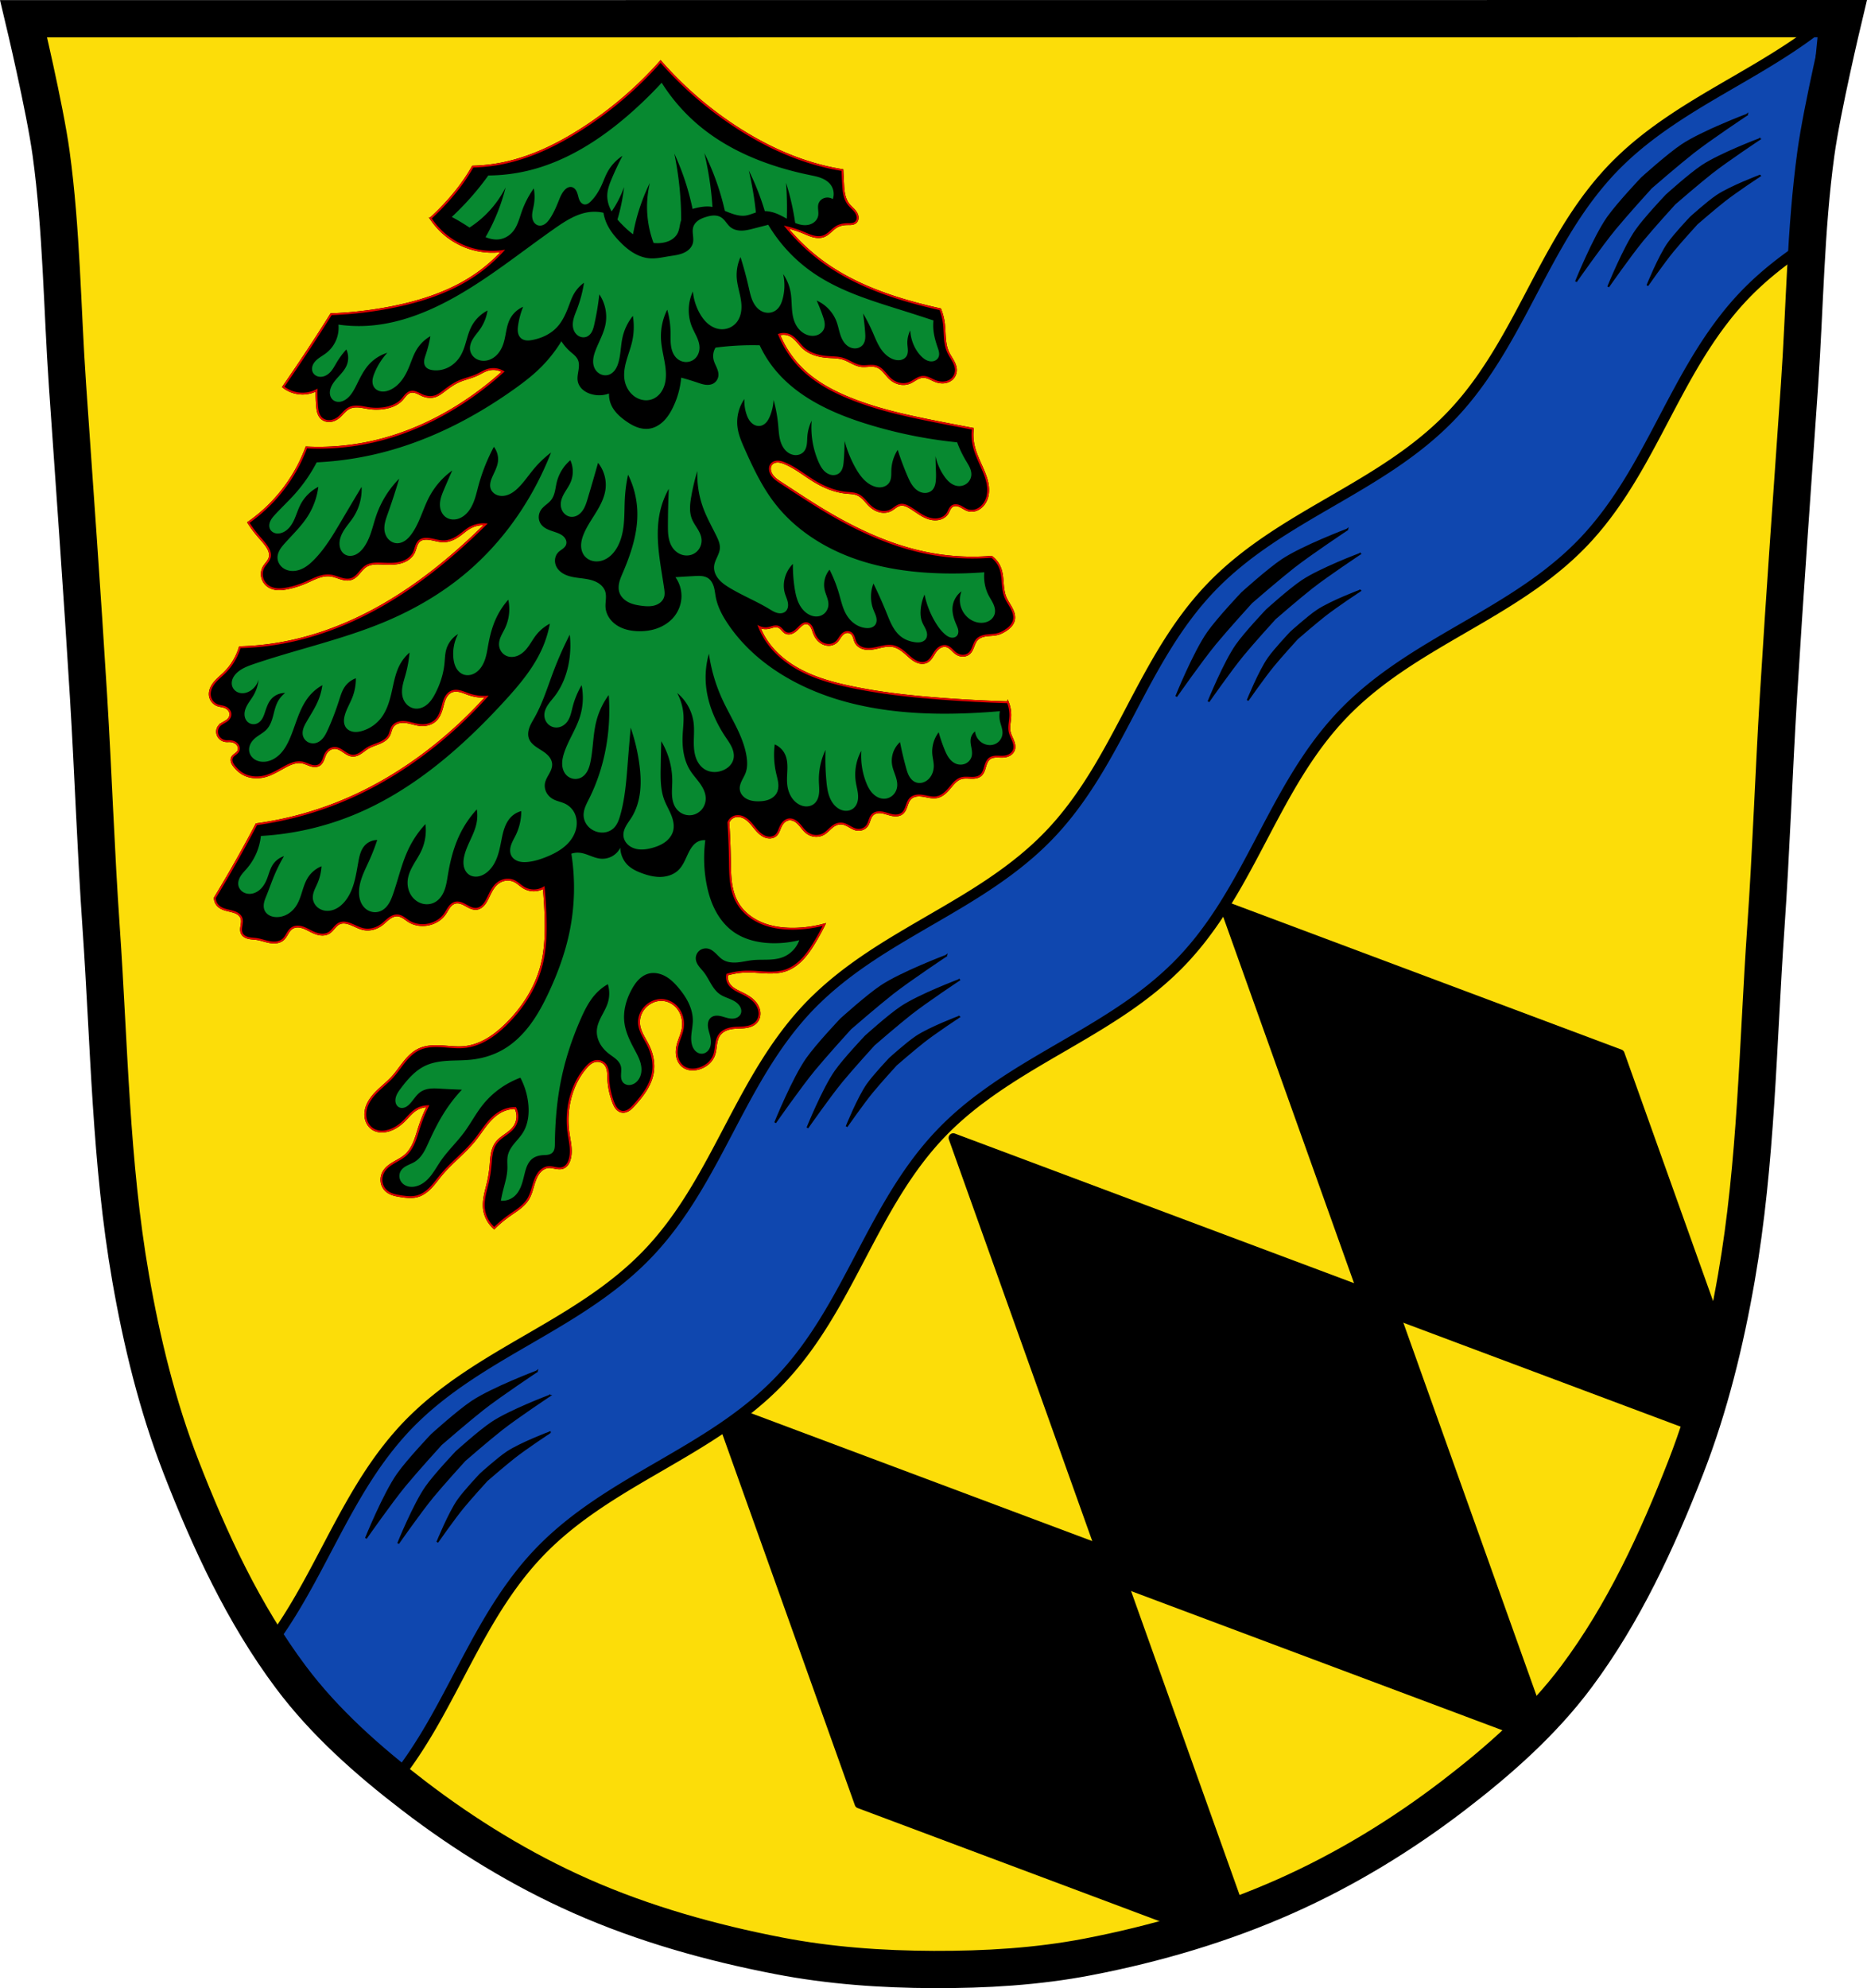 <svg xmlns="http://www.w3.org/2000/svg" width="1002.459" height="1067.095" viewBox="0 0 1002.463 1067.098"><path style="fill:#fcdd09;fill-opacity:1" d="M811.054 9.537c-26.17.053-51.02.198-70.798.478-79.11 1.122-156.7-.214-235.05 0-2.653.007-5.305.036-7.958.043-78.35.214-155.94 1.122-235.05 0-79.11-1.122-239.53 0-239.53 0s4.995 48.18 6.784 72.32c3.067 41.38 4.256 82.87 6.784 124.29 3.405 55.766 7.902 111.49 11.307 167.25 2.53 41.41 3.91 82.9 6.784 124.29 4.346 62.59 5.02 125.75 15.786 187.56 6.02 34.562 14.418 68.979 27.14 101.67 15.355 39.473 33.473 78.71 58.84 112.63 18.287 24.456 41.647 45.04 65.883 63.62 27.747 21.272 57.962 39.816 89.93 53.968 33.818 14.97 69.917 25.08 106.24 32.09 27.334 5.278 55.35 7.255 83.19 7.349 27.662.094 55.55-1.52 82.71-6.741 36.46-7.01 72.54-17.626 106.46-32.746 31.934-14.235 62.23-32.696 89.98-53.968 24.24-18.58 47.595-39.17 65.884-63.62 25.365-33.92 43.484-73.16 58.84-112.63 12.717-32.695 21.12-67.16 27.14-101.72 10.761-61.814 11.44-124.97 15.785-187.56 2.874-41.39 4.256-82.87 6.784-124.29 3.405-55.766 7.902-111.44 11.307-167.21 2.53-41.41 3.717-82.91 6.784-124.29C974.8 58.18 979.794 10 979.794 10s-90.24-.636-168.73-.478"/><path style="stroke:#000;stroke-width:5;stroke-linejoin:round" d="m511.844 610.76 84.45 236.42 222.858 83.495a302.053 302.053 0 0 0 7.758-7.818L746.884 698.82z"/><path style="stroke:#000;stroke-width:5;stroke-linejoin:round" d="m657.304 486.1 76.35 213.74 178.9 67.03c4.973-15.06 9.148-30.409 12.701-45.895l-55.46-155.26-212.49-79.62m-272.28 268.26 76.35 213.74 180.74 67.72a464.478 464.478 0 0 0 24.49-8.422l-69.09-193.43-212.49-79.62"/><path style="fill:#0f47af;fill-opacity:1;stroke:#000;stroke-width:5.613;stroke-linejoin:round" d="M979.554 12.311c-22.384 18.15-48.36 30.818-72.67 46.04a319.102 319.102 0 0 0-12.04 7.898c-.336.232-.67.464-1.01.697-.684.477-1.369.957-2.049 1.441-.669.477-1.333.961-1.998 1.445-.728.53-1.454 1.064-2.176 1.604-.834.623-1.665 1.249-2.49 1.885-.503.387-1 .778-1.502 1.17a185.82 185.82 0 0 0-2.05 1.635 181.152 181.152 0 0 0-4.602 3.828c-.044.038-.09.074-.134.111-.007.007-.01.012-.018.018a173.652 173.652 0 0 0-3.352 2.98c-.32.291-.637.587-.955.881a162 162 0 0 0-2.488 2.355c-.304.294-.61.588-.914.885a150.768 150.768 0 0 0-3.232 3.262 150.733 150.733 0 0 0-3.209 3.457c-.317.352-.626.71-.939 1.064-.71.801-1.414 1.606-2.105 2.418-.375.44-.744.885-1.113 1.328-.668.803-1.329 1.609-1.98 2.422-.31.387-.62.773-.928 1.162a187.13 187.13 0 0 0-2.203 2.855c-.203.268-.412.532-.613.801a205.338 205.338 0 0 0-5.62 7.906l-.019.029a236.99 236.99 0 0 0-2.684 4.057l-.078.123c-3.292 5.093-6.383 10.303-9.37 15.576-.323.568-.645 1.135-.964 1.705-12.409 22.13-23 45.35-37.465 66.26 0 .016-.002.031-.004.047-5.21 7.528-10.915 14.763-17.404 21.529-37.517 39.12-91.48 53.04-129 92.16-37.517 39.12-49.2 93.64-86.72 132.76a160.458 160.458 0 0 1-10.857 10.287c-.483.418-.976.822-1.463 1.234-.735.622-1.466 1.25-2.209 1.859-.56.46-1.13.908-1.695 1.36-.648.52-1.295 1.04-1.949 1.552-.625.489-1.258.966-1.889 1.447-.653.498-1.305.996-1.963 1.486-.584.435-1.174.864-1.762 1.293a215.3 215.3 0 0 1-3.82 2.733 299.133 299.133 0 0 1-3.91 2.689c-.723.487-1.448.97-2.176 1.45a290.556 290.556 0 0 1-4.004 2.608c-.596.382-1.193.764-1.79 1.143l-1.103.689a459.997 459.997 0 0 1-6.807 4.193c-.006.003 0 .007-.016 0a740.594 740.594 0 0 1-8.289 4.924c-5.317 3.116-10.658 6.19-15.98 9.299-1.126.658-2.248 1.325-3.37 1.986-1.63.96-3.256 1.925-4.878 2.896a505.796 505.796 0 0 0-6.123 3.713c-1.167.722-2.329 1.45-3.488 2.184-.157.099-.316.195-.473.295l-.09.059a351.781 351.781 0 0 0-3.887 2.502c-.458.299-.909.606-1.365.908-.875.579-1.75 1.158-2.619 1.746-.518.35-1.03.712-1.547 1.066-.759.522-1.519 1.042-2.273 1.572-.564.396-1.123.8-1.684 1.2a235.34 235.34 0 0 0-2.262 1.636c-.525.385-1.046.776-1.568 1.166a204.818 204.818 0 0 0-6.02 4.673c-.503.405-1 .814-1.5 1.225-.744.612-1.48 1.232-2.214 1.857-.485.413-.97.824-1.45 1.242-.776.675-1.544 1.364-2.31 2.055-.418.377-.837.749-1.252 1.13-.787.726-1.564 1.469-2.34 2.212-.407.39-.819.77-1.223 1.166a153.612 153.612 0 0 0-3.385 3.414l-.004-.002-.004.004a150.918 150.918 0 0 0-3.232 3.488l-.34.377a160.852 160.852 0 0 0-3.04 3.498c-.116.136-.229.274-.343.41a169.757 169.757 0 0 0-2.793 3.414l-.21.264a177.724 177.724 0 0 0-2.4 3.111 189.118 189.118 0 0 0-2.753 3.727c-.168.234-.342.465-.51.699a226.35 226.35 0 0 0-6.61 9.816l-.155.242c-21.843 34.32-35.413 73.56-64.3 103.69-25.23 26.306-57.907 41.24-88.02 60.09a319.102 319.102 0 0 0-12.04 7.898c-.336.232-.67.464-1.01.697-.684.477-1.369.955-2.049 1.439-.669.477-1.333.963-1.998 1.447a209.628 209.628 0 0 0-4.666 3.489c-.503.387-1 .778-1.502 1.17a185.82 185.82 0 0 0-2.05 1.635 181.033 181.033 0 0 0-4.602 3.826l-.134.113c-.007.007-.01 0-.018.016a173.652 173.652 0 0 0-3.352 2.98c-.32.29-.635.587-.953.88-.837.776-1.667 1.563-2.49 2.358-.304.294-.61.586-.912.883a150.85 150.85 0 0 0-3.234 3.262 150.637 150.637 0 0 0-3.207 3.457c-.317.352-.626.71-.939 1.064-.71.8-1.414 1.606-2.105 2.418-.374.44-.744.885-1.113 1.328-.669.803-1.328 1.61-1.98 2.424-.31.387-.62.77-.928 1.16-.745.945-1.48 1.898-2.205 2.855-.203.268-.41.532-.61.8a205.405 205.405 0 0 0-5.622 7.909l-.02.027a236.881 236.881 0 0 0-2.682 4.057c-.027.04-.052.082-.078.123-3.292 5.093-6.383 10.303-9.37 15.576-.323.568-.647 1.137-.966 1.707-12.409 22.13-22.998 45.35-37.463 66.26v.047a198.097 198.097 0 0 1-5.03 6.939c3.718 5.7 7.585 11.297 11.658 16.744 15.718 21.02 35.18 39.18 55.73 55.66.21-.257.422-.511.63-.77.386-.484.766-.972 1.147-1.46a177.09 177.09 0 0 0 1.813-2.35c.38-.5.751-1.01 1.125-1.51a204.169 204.169 0 0 0 2.867-3.967c.54-.766 1.071-1.536 1.6-2.31.343-.5.685-1 1.023-1.503.588-.875 1.168-1.755 1.744-2.637.286-.438.574-.874.857-1.314.648-1.01 1.284-2.02 1.918-3.037.197-.316.4-.63.596-.947.687-1.11 1.363-2.225 2.035-3.344.157-.262.318-.523.475-.785a352.322 352.322 0 0 0 2.44-4.154 381.836 381.836 0 0 0 2.376-4.184 538.814 538.814 0 0 0 3.31-6c1-1.839 1.992-3.685 2.978-5.533.496-.929.995-1.856 1.488-2.787 2.97-5.607 5.903-11.234 8.881-16.836 1.228-2.31 2.47-4.61 3.721-6.906.215-.395.425-.793.641-1.188a473.454 473.454 0 0 1 4.16-7.434l.404-.709c.452-.787.911-1.57 1.37-2.354.331-.567.662-1.136.997-1.701.47-.791.944-1.579 1.42-2.365.33-.545.66-1.091.992-1.635a269.28 269.28 0 0 1 3.949-6.24c.374-.573.752-1.143 1.131-1.713.504-.758 1.01-1.515 1.523-2.268.368-.539.744-1.074 1.117-1.609.525-.754 1.05-1.508 1.586-2.256.344-.481.698-.956 1.047-1.434.594-.813 1.184-1.629 1.791-2.434.183-.243.374-.481.56-.723.743-.976 1.491-1.95 2.257-2.914h-.004a161.027 161.027 0 0 1 9.822-11.271c37.517-39.12 91.51-53.07 129.02-92.18 37.517-39.12 49.18-93.62 86.7-132.74 6.49-6.767 13.48-12.769 20.785-18.289l.05-.004c20.323-15.353 43.12-26.918 64.751-40.27.401-.248.801-.499 1.201-.748 5.234-3.254 10.404-6.609 15.44-10.168l.261-.188a234.274 234.274 0 0 0 3.834-2.771c.03-.021.057-.043.086-.064a203.72 203.72 0 0 0 7.703-5.979c.185-.151.365-.306.55-.457.984-.81 1.962-1.632 2.933-2.465.38-.326.757-.656 1.135-.986a183.222 183.222 0 0 0 3.616-3.248 162.59 162.59 0 0 0 2.305-2.18c.346-.333.696-.661 1.04-.998a155.118 155.118 0 0 0 3.304-3.332c.005-.005.01 0 .014-.016v-.008c1.055-1.1 2.083-2.216 3.098-3.34.314-.348.623-.701.934-1.051.692-.78 1.376-1.566 2.051-2.357.35-.41.702-.818 1.047-1.23.91-1.087 1.805-2.18 2.684-3.285.024-.03.051-.059.074-.09l.225-.287a183.137 183.137 0 0 0 3.457-4.531 194.03 194.03 0 0 0 4.371-6.131c.612-.892 1.214-1.791 1.813-2.691.388-.584.778-1.167 1.16-1.754.471-.722.935-1.447 1.398-2.174.22-.345.436-.69.654-1.035 21.511-34.11 35.11-72.939 63.742-102.8 28.927-30.16 67.63-45.36 101.04-68.66.015 0 .031-.02.047-.031a226.846 226.846 0 0 0 9.645-7.096c.156-.121.307-.247.463-.369a199.7 199.7 0 0 0 3.752-3.02 179.562 179.562 0 0 0 3.05-2.561l.187-.164a158.815 158.815 0 0 0 3.381-3.01l.346-.314c1.15-1.055 2.284-2.13 3.408-3.225.095-.092.19-.186.283-.279a150.653 150.653 0 0 0 3.402-3.426l-.002-.002h.008a152.304 152.304 0 0 0 3.318-3.576c.31-.343.607-.694.912-1.039a157.64 157.64 0 0 0 2.23-2.561c.405-.479.798-.966 1.198-1.449.63-.761 1.26-1.523 1.875-2.293.387-.484.765-.972 1.146-1.459a177.09 177.09 0 0 0 1.813-2.35c.38-.501.751-1.01 1.125-1.51a203.94 203.94 0 0 0 1.666-2.277 216 216 0 0 0 2.801-3.998c.343-.501.685-1 1.023-1.506a239.96 239.96 0 0 0 1.744-2.635c.286-.438.574-.876.857-1.316a296.41 296.41 0 0 0 1.92-3.035c.197-.316.398-.63.594-.947.687-1.11 1.363-2.225 2.035-3.344.157-.262.318-.523.475-.785a352.574 352.574 0 0 0 4.816-8.338 557.348 557.348 0 0 0 3.31-6c1-1.839 1.992-3.685 2.978-5.533.496-.929.995-1.854 1.488-2.785 2.97-5.607 5.903-11.236 8.881-16.838 1.228-2.309 2.47-4.61 3.721-6.906.215-.395.425-.793.641-1.188a465.61 465.61 0 0 1 4.162-7.434c.135-.236.267-.473.402-.709.452-.787.913-1.57 1.371-2.354.332-.568.661-1.136.996-1.701a338.167 338.167 0 0 1 2.414-3.998 255.332 255.332 0 0 1 5.078-7.955c.504-.758 1.012-1.513 1.525-2.266.368-.539.742-1.074 1.115-1.609.525-.754 1.05-1.51 1.586-2.258.344-.481.698-.956 1.047-1.434.594-.813 1.186-1.627 1.793-2.432.183-.243.372-.483.557-.725.744-.977 1.492-1.95 2.258-2.914l-.002-.004a161.21 161.21 0 0 1 9.82-11.27c10.121-10.553 21.446-19.265 33.32-27.14.822-16.321 1.734-32.635 2.941-48.932 1.66-22.392 5.918-63.892 6.551-70.03z"/><path d="M12.668 10.058S24.114 58 27.452 82.378c5.636 41.15 5.92 82.856 8.784 124.29 3.854 55.744 7.902 111.49 11.307 167.25 2.53 41.41 3.91 82.9 6.784 124.29 4.346 62.59 5.02 125.75 15.786 187.56 6.02 34.562 14.418 68.979 27.14 101.67 15.355 39.473 33.473 78.71 58.84 112.63 18.287 24.456 41.647 45.04 65.883 63.62 27.747 21.272 57.962 39.816 89.93 53.968 33.818 14.97 69.917 25.08 106.24 32.09 27.334 5.278 55.35 7.255 83.19 7.349 27.662.094 55.55-1.52 82.71-6.741 36.46-7.01 72.54-17.626 106.46-32.746 31.934-14.235 62.23-32.696 89.98-53.968 24.24-18.58 47.595-39.17 65.884-63.62 25.365-33.92 43.484-73.16 58.84-112.63 12.717-32.695 21.12-67.16 27.14-101.72 10.761-61.814 11.44-124.97 15.785-187.56 2.874-41.39 4.256-82.87 6.784-124.29 3.405-55.766 7.454-111.48 11.307-167.21 2.865-41.434 3.149-83.14 8.784-124.29C978.35 57.942 989.794 10 989.794 10z" style="fill:none;stroke:#000;stroke-width:20"/><path style="stroke:#000" d="m507.984 513-.008.006-.008.006.014-.006zm-.016.012c-.042.016-23.92 9.03-34.783 16.273-7.67 5.117-21.633 17.746-21.633 17.746s-12.957 13.65-18.248 21.18c-7.5 10.675-17.07 34.34-17.07 34.34s13.46-19.273 20.99-28.396c6.1-7.39 18.697-21.314 19.365-22.01.721-.666 14.912-12.892 22.451-18.816 9.306-7.312 28.9-20.31 28.924-20.326zm6.717 13.13-.006.004-.008.006.014-.006zm-.014 0c-.042.017-21.16 7.983-30.762 14.392-6.783 4.525-19.13 15.695-19.13 15.695s-11.459 12.07-16.14 18.73c-6.634 9.441-15.09 30.371-15.09 30.371s11.903-17.04 18.563-25.11c5.394-6.535 16.536-18.85 17.13-19.461.638-.59 13.188-11.401 19.855-16.641 8.23-6.466 25.555-17.958 25.58-17.975zm.277 19.589-.004.002-.006.004.001-.004v-.002zm0 .006c-.03.01-15.744 5.94-22.892 10.709-5.05 3.367-14.236 11.676-14.236 11.676s-8.526 8.98-12.01 13.938c-4.936 7.02-11.232 22.598-11.232 22.598s8.857-12.681 13.813-18.684c4.01-4.862 12.304-14.03 12.744-14.48.475-.438 9.814-8.483 14.775-12.381 6.124-4.811 19.02-13.363 19.04-13.375zM288.234 736.07l-.008.006-.008.006.014-.006zm-.016.012c-.042.016-23.92 9.03-34.783 16.273-7.67 5.117-21.633 17.746-21.633 17.746s-12.957 13.65-18.248 21.18c-7.5 10.675-17.07 34.34-17.07 34.34s13.46-19.273 20.99-28.396c6.1-7.39 18.697-21.314 19.365-22.01.721-.666 14.912-12.892 22.451-18.816 9.306-7.312 28.9-20.31 28.924-20.326zm6.717 13.13-.006.004-.008.006.014-.006zm-.014 0c-.042.017-21.16 7.983-30.762 14.392-6.783 4.525-19.13 15.695-19.13 15.695s-11.459 12.07-16.14 18.73c-6.634 9.44-15.09 30.37-15.09 30.37s11.903-17.04 18.563-25.11c5.394-6.534 16.536-18.848 17.13-19.46.638-.59 13.188-11.401 19.855-16.641 8.23-6.466 25.555-17.958 25.58-17.975zm.277 19.589-.004.002-.006.004.001-.004v-.002zm0 .006c-.03.01-15.744 5.94-22.892 10.709-5.05 3.367-14.236 11.676-14.236 11.676s-8.526 8.98-12.01 13.938c-4.936 7.02-11.232 22.598-11.232 22.598s8.857-12.681 13.812-18.684c4.01-4.862 12.304-14.03 12.744-14.48.475-.438 9.814-8.483 14.775-12.381 6.124-4.811 19.02-13.363 19.04-13.375zM723.324 284.25l-.008.006-.008.006.014-.006zm-.016.012c-.042.016-23.92 9.03-34.783 16.273-7.67 5.117-21.633 17.746-21.633 17.746s-12.957 13.65-18.248 21.18c-7.5 10.675-17.07 34.34-17.07 34.34s13.46-19.273 20.99-28.396c6.1-7.39 18.697-21.314 19.365-22.01.721-.666 14.912-12.892 22.451-18.816 9.306-7.312 28.9-20.31 28.924-20.326zm6.717 13.13-.006.004-.008.006.014-.006zm-.014.001c-.042.016-21.16 7.982-30.762 14.391-6.783 4.525-19.13 15.695-19.13 15.695s-11.459 12.07-16.14 18.73c-6.634 9.441-15.09 30.371-15.09 30.371s11.903-17.04 18.563-25.11c5.394-6.535 16.536-18.85 17.13-19.461.638-.59 13.188-11.401 19.855-16.641 8.23-6.466 25.555-17.958 25.58-17.975zm.277 19.588-.004.002-.006.004.001-.004v-.002zm0 .006c-.03.01-15.744 5.94-22.892 10.709-5.05 3.367-14.236 11.676-14.236 11.676s-8.526 8.98-12.01 13.938c-4.936 7.02-11.232 22.598-11.232 22.598s8.857-12.681 13.813-18.684c4.01-4.862 12.304-14.03 12.744-14.48.475-.438 9.814-8.483 14.775-12.381 6.124-4.811 19.02-13.363 19.04-13.375zM937.954 61.589l-.008.006-.008.006.014-.006zm-.016.012c-.042.016-23.92 9.03-34.783 16.273-7.67 5.117-21.633 17.746-21.633 17.746s-12.957 13.65-18.248 21.18c-7.5 10.675-17.07 34.34-17.07 34.34s13.46-19.273 20.99-28.396c6.1-7.39 18.697-21.314 19.365-22.01.721-.666 14.912-12.892 22.451-18.816 9.306-7.312 28.9-20.31 28.924-20.326zm6.717 13.13-.006.004-.008.006.014-.006zm-.014.001c-.042.016-21.16 7.982-30.762 14.391-6.783 4.525-19.13 15.695-19.13 15.695s-11.459 12.07-16.14 18.73c-6.634 9.441-15.09 30.371-15.09 30.371s11.903-17.04 18.563-25.11c5.394-6.535 16.536-18.849 17.13-19.461.638-.589 13.188-11.401 19.855-16.641 8.23-6.466 25.555-17.958 25.58-17.975zm.277 19.588-.004.002-.006.004.001-.004v-.002zm0 .006c-.03.011-15.744 5.94-22.892 10.709-5.05 3.367-14.236 11.676-14.236 11.676s-8.526 8.981-12.01 13.938c-4.936 7.02-11.232 22.598-11.232 22.598s8.857-12.681 13.813-18.684c4.01-4.862 12.304-14.03 12.744-14.48.475-.438 9.814-8.483 14.775-12.381 6.124-4.811 19.02-13.363 19.04-13.375z"/><path transform="translate(1049.927 -16.284)" style="fill:#000;stroke:#000;stroke-width:1;stroke-linecap:butt;stroke-linejoin:miter;stroke-miterlimit:4;stroke-dasharray:none;stroke-opacity:1" d="M-695.23 49.277a202.727 202.727 0 0 1-42.396 36.288c-12.908 8.267-26.925 15.119-41.93 18.25a91.893 91.893 0 0 1-16.526 1.907 98.439 98.439 0 0 1-4.555 7.258c-2.658 3.851-5.59 7.51-8.708 10.999-2.965 3.316-6.1 6.48-9.39 9.474a39.802 39.802 0 0 0 8.474 9.316 39.771 39.771 0 0 0 16.723 7.838 39.564 39.564 0 0 0 13.524.411 84.782 84.782 0 0 1-14.99 12.97c-13.317 9.034-28.965 14.1-44.754 17.202a206.554 206.554 0 0 1-32.373 3.742 966.14 966.14 0 0 1-25.74 39.01 16.794 16.794 0 0 0 10.616 3.611 16.708 16.708 0 0 0 7.333-1.833 78.46 78.46 0 0 0 .233 8.324c.1 1.226.23 2.458.584 3.636.355 1.178.948 2.308 1.858 3.136 1.244 1.133 3.01 1.608 4.685 1.441 1.675-.167 3.254-.935 4.556-2.002.954-.782 1.767-1.72 2.624-2.607.857-.887 1.777-1.74 2.875-2.304 1.593-.817 3.452-.965 5.236-.821 1.784.144 3.534.563 5.305.821 2.73.398 5.52.411 8.25 0 3.583-.54 7.185-1.902 9.623-4.583.704-.774 1.298-1.642 2.007-2.411.709-.77 1.563-1.452 2.576-1.714 1.101-.283 2.276-.04 3.332.38 1.057.419 2.038 1.008 3.084 1.454 2.16.92 4.646 1.196 6.875.458 1.7-.563 3.157-1.668 4.583-2.75 2.469-1.874 4.972-3.75 7.79-5.041 3.254-1.49 6.838-2.158 10.083-3.666 1.987-.924 3.847-2.162 5.958-2.75a10.44 10.44 0 0 1 7.996 1.047 174.482 174.482 0 0 1-17.3 13.776c-15.744 10.981-33.402 19.368-52.107 23.673a132.446 132.446 0 0 1-36.205 3.209 85.552 85.552 0 0 1-10.083 19.248 85.653 85.653 0 0 1-21.081 21.081 60.391 60.391 0 0 0 5.04 6.875c1.545 1.82 3.2 3.554 4.584 5.5.666.937 1.272 1.931 1.642 3.02.37 1.09.493 2.285.191 3.395-.263.967-.83 1.82-1.44 2.616-.608.795-1.27 1.556-1.768 2.425-.997 1.742-1.266 3.881-.753 5.821a8.058 8.058 0 0 0 3.503 4.72c1.468.914 3.204 1.336 4.932 1.419 1.727.082 3.454-.163 5.15-.502 3.465-.694 6.846-1.79 10.083-3.208 2.065-.905 4.075-1.943 6.198-2.702 2.124-.759 4.395-1.235 6.634-.965 1.951.237 3.785 1.025 5.667 1.592.941.283 1.904.512 2.884.585.98.074 1.981-.012 2.906-.343 1.645-.59 2.92-1.898 4.061-3.222s2.243-2.734 3.73-3.653c1.139-.704 2.455-1.084 3.782-1.26 1.326-.178 2.671-.16 4.009-.115 2.598.087 5.206.27 7.791 0 2.03-.211 4.05-.71 5.845-1.68 1.794-.971 3.356-2.438 4.237-4.277.525-1.096.8-2.291 1.216-3.432.415-1.141 1.009-2.273 1.992-2.985.916-.662 2.08-.893 3.209-.916 3.248-.067 6.375 1.426 9.624 1.375 1.776-.028 3.524-.523 5.133-1.276 1.609-.754 3.086-1.761 4.49-2.849 1.21-.936 2.373-1.937 3.667-2.75a15.348 15.348 0 0 1 9.166-2.291 344.867 344.867 0 0 1-10.082 9.624c-15.86 14.537-33.166 27.639-52.246 37.58-14.838 7.731-30.739 13.525-47.204 16.499a146.832 146.832 0 0 1-22.456 2.291 32.138 32.138 0 0 1-8.25 13.749c-1.814 1.784-3.848 3.358-5.441 5.342-.797.992-1.48 2.086-1.918 3.28-.438 1.195-.624 2.494-.432 3.752a6.45 6.45 0 0 0 1.372 3.086 6.39 6.39 0 0 0 2.753 1.955c1.186.43 2.477.498 3.666.916.81.286 1.57.738 2.154 1.368.584.63.984 1.443 1.055 2.299.08.987-.285 1.987-.917 2.75-.667.804-1.592 1.342-2.502 1.855-.91.513-1.843 1.032-2.54 1.81a4.766 4.766 0 0 0-1.153 2.508 4.96 4.96 0 0 0 .41 2.733 5.171 5.171 0 0 0 1.793 2.106 5.401 5.401 0 0 0 2.617.903c.61.045 1.222-.012 1.833 0a6.589 6.589 0 0 1 2.122.372c.678.246 1.31.63 1.81 1.15.5.52.863 1.178.994 1.887.13.71.02 1.468-.343 2.09-.384.659-1.016 1.128-1.625 1.586-.609.459-1.231.947-1.583 1.623-.213.41-.316.874-.321 1.337-.005.462.085.923.24 1.36.308.871.864 1.633 1.456 2.344 1.182 1.42 2.545 2.707 4.125 3.666 3.647 2.216 8.262 2.52 12.374 1.375 3.76-1.047 7.1-3.194 10.54-5.041 1.416-.76 2.865-1.476 4.405-1.935 1.54-.46 3.182-.654 4.761-.356 1.569.295 3.006 1.056 4.527 1.54.76.241 1.55.414 2.348.418.798.003 1.608-.171 2.29-.584.537-.323.981-.784 1.337-1.3.356-.515.627-1.084.863-1.664.47-1.16.808-2.387 1.467-3.452a6.024 6.024 0 0 1 2.142-2.08 5.194 5.194 0 0 1 2.9-.67c.845.062 1.663.347 2.42.73.757.382 1.46.862 2.16 1.34.7.478 1.404.957 2.162 1.338.758.38 1.577.66 2.423.717 1.566.105 3.086-.563 4.402-1.417 1.317-.853 2.5-1.904 3.848-2.707 1.952-1.165 4.177-1.773 6.267-2.667 1.045-.447 2.064-.971 2.971-1.657.907-.685 1.7-1.54 2.219-2.55.376-.735.601-1.535.848-2.323.247-.787.522-1.578.985-2.26.71-1.047 1.827-1.778 3.033-2.158 1.205-.38 2.496-.428 3.754-.298 2.515.26 4.914 1.208 7.42 1.539 1.535.202 3.11.169 4.616-.194 1.505-.363 2.94-1.062 4.092-2.098 1.958-1.76 2.963-4.337 3.666-6.874.465-1.677.832-3.395 1.562-4.974.364-.79.82-1.542 1.399-2.192.578-.65 1.282-1.197 2.08-1.542 1.456-.628 3.13-.551 4.671-.175 1.54.377 2.996 1.033 4.495 1.55a25.8 25.8 0 0 0 9.624 1.375 235.975 235.975 0 0 1-24.29 23.373c-15.5 12.915-32.71 23.852-51.261 31.785a186.779 186.779 0 0 1-47.961 13.286 734.76 734.76 0 0 1-22.36 39.536 6.193 6.193 0 0 0 1.92 4.343c1.067 1.006 2.46 1.597 3.868 2.007 1.407.41 2.859.662 4.257 1.103.874.276 1.733.63 2.483 1.155.75.526 1.391 1.235 1.73 2.086.264.663.338 1.39.313 2.103-.025.713-.144 1.419-.255 2.124-.11.705-.213 1.415-.202 2.129.01.714.14 1.436.468 2.07.334.642.863 1.17 1.473 1.56.61.39 1.297.646 2 .816 1.408.338 2.872.338 4.305.54 2.448.346 4.779 1.28 7.215 1.7 1.219.21 2.47.29 3.692.097 1.22-.192 2.414-.667 3.352-1.473.998-.859 1.655-2.037 2.33-3.168.676-1.13 1.424-2.274 2.53-2.989.749-.484 1.63-.745 2.519-.815.888-.07 1.785.047 2.646.276 1.723.46 3.29 1.355 4.881 2.16 1.52.767 3.1 1.465 4.78 1.744 1.68.279 3.484.107 4.942-.773 1.123-.676 1.968-1.717 2.828-2.706.86-.99 1.795-1.975 3.005-2.479.87-.362 1.837-.451 2.775-.36.938.092 1.85.358 2.734.685 2.604.962 5.038 2.468 7.778 2.916 3.297.54 6.743-.564 9.398-2.592 1.324-1.012 2.473-2.241 3.812-3.233.67-.496 1.388-.933 2.166-1.233.777-.3 1.616-.46 2.447-.395 1.17.09 2.266.615 3.255 1.248.988.633 1.9 1.38 2.902 1.992 3.059 1.867 6.863 2.352 10.37 1.62 3.454-.72 6.704-2.635 8.75-5.508.818-1.15 1.438-2.43 2.256-3.58.41-.574.87-1.116 1.41-1.57.54-.453 1.164-.816 1.843-1.008.994-.28 2.065-.18 3.054.117.99.298 1.91.784 2.813 1.284.904.5 1.802 1.019 2.767 1.387.964.37 2.008.585 3.032.453 1.264-.163 2.418-.849 3.324-1.744.906-.896 1.586-1.993 2.185-3.117.782-1.464 1.442-2.99 2.232-4.45.789-1.46 1.72-2.867 2.953-3.976 1.252-1.125 2.809-1.918 4.464-2.22 1.656-.303 3.407-.107 4.934.6 1.907.883 3.379 2.492 5.185 3.565a10.53 10.53 0 0 0 5.347 1.468c1.87 0 3.739-.513 5.347-1.468.506 5.388.83 10.793.972 16.203.218 8.257.002 16.602-1.944 24.629-3.03 12.497-10.215 23.774-19.444 32.73-3.057 2.967-6.36 5.712-10.04 7.858-3.682 2.146-7.759 3.682-11.996 4.132-4.128.438-8.285-.156-12.428-.398-4.144-.242-8.456-.097-12.2 1.694-3.13 1.498-5.636 4.041-7.813 6.742-2.178 2.7-4.1 5.61-6.446 8.165-2.62 2.852-5.727 5.215-8.45 7.968-2.725 2.753-5.124 6.044-5.809 9.856-.337 1.876-.237 3.846.41 5.639.65 1.792 1.861 3.398 3.479 4.407 1.28.798 2.783 1.21 4.29 1.285 1.508.075 3.021-.18 4.46-.637 2.939-.936 5.563-2.714 7.777-4.861 2.144-2.08 3.969-4.542 6.481-6.157a12.319 12.319 0 0 1 6.481-1.945 79.855 79.855 0 0 0-4.536 11.018c-.89 2.722-1.635 5.497-2.734 8.141s-2.582 5.185-4.72 7.09c-1.83 1.632-4.06 2.73-6.177 3.968-2.116 1.238-4.205 2.693-5.49 4.782-.989 1.61-1.44 3.55-1.22 5.427.22 1.876 1.118 3.673 2.517 4.943 1.04.944 2.327 1.586 3.663 2.023 1.335.436 2.726.676 4.115.893 3.012.472 6.141.839 9.073 0 2.77-.791 5.145-2.606 7.137-4.685 1.992-2.08 3.66-4.443 5.502-6.657 5.572-6.7 12.695-11.996 18.147-18.795 2.247-2.802 4.19-5.836 6.451-8.626 2.261-2.79 4.897-5.371 8.132-6.93a16.422 16.422 0 0 1 7.13-1.62 9.814 9.814 0 0 1 1.071 5.113 9.814 9.814 0 0 1-1.72 4.933c-1.248 1.8-3.057 3.122-4.837 4.399-1.78 1.277-3.6 2.577-4.885 4.351-1.191 1.645-1.86 3.618-2.243 5.613-.382 1.995-.494 4.03-.673 6.053-.26 2.94-.663 5.868-1.296 8.75-1.086 4.937-2.86 9.887-2.269 14.907a16.303 16.303 0 0 0 5.51 10.35 66.065 66.065 0 0 1 8.1-6.786c1.826-1.294 3.717-2.498 5.476-3.88 1.759-1.384 3.395-2.965 4.57-4.87 2.124-3.44 2.584-7.642 4.213-11.341.614-1.393 1.405-2.727 2.49-3.795 1.083-1.068 2.48-1.858 3.992-2.039 1.355-.162 2.714.164 4.058.407 1.343.243 2.766.398 4.043-.082.934-.352 1.726-1.028 2.312-1.835.586-.808.978-1.743 1.253-2.702.662-2.307.669-4.755.421-7.142-.247-2.386-.742-4.74-1.07-7.117-1.047-7.602-.348-15.47 2.27-22.684 1.626-4.484 3.995-8.718 7.129-12.315 1.177-1.351 2.52-2.65 4.212-3.24a5.824 5.824 0 0 1 3.113-.212 5.28 5.28 0 0 1 2.72 1.508c.942.993 1.439 2.336 1.67 3.685.23 1.349.217 2.725.275 4.092a40.87 40.87 0 0 0 2.592 12.639c.423 1.123.9 2.241 1.629 3.194.728.954 1.736 1.738 2.908 1.99a4.506 4.506 0 0 0 2-.045 6.22 6.22 0 0 0 1.842-.801c1.138-.717 2.065-1.718 2.964-2.718 2.314-2.574 4.547-5.242 6.357-8.193 1.81-2.95 3.192-6.205 3.688-9.63.704-4.855-.417-9.863-2.592-14.259-.919-1.857-2.02-3.617-2.955-5.466-.935-1.848-1.709-3.814-1.906-5.876-.206-2.149.235-4.349 1.213-6.273.978-1.924 2.487-3.568 4.296-4.745 2.01-1.308 4.41-2.04 6.805-1.945 1.83.074 3.635.627 5.21 1.561a12.161 12.161 0 0 1 3.927 3.775c2.013 3.06 2.611 6.954 1.882 10.543-.566 2.781-1.87 5.358-2.593 8.102-.563 2.138-.763 4.405-.283 6.562.48 2.158 1.687 4.199 3.524 5.428 1.26.844 2.77 1.28 4.284 1.353 1.514.073 3.033-.206 4.465-.705 1.64-.57 3.185-1.433 4.483-2.586 1.299-1.153 2.347-2.599 2.97-4.219.69-1.787.85-3.724 1.123-5.62.273-1.894.689-3.835 1.794-5.398.702-.993 1.66-1.792 2.725-2.378 1.065-.585 2.238-.961 3.432-1.187 2.425-.457 4.922-.3 7.373-.572 1.226-.136 2.448-.383 3.588-.855 1.14-.473 2.197-1.18 2.974-2.137 1.143-1.408 1.614-3.299 1.437-5.103-.176-1.804-.966-3.518-2.085-4.943-1.83-2.332-4.466-3.884-7.13-5.185-1.413-.69-2.858-1.33-4.18-2.182-1.322-.851-2.532-1.94-3.273-3.327a6.775 6.775 0 0 1-.648-4.537 39.581 39.581 0 0 1 10.694-1.62c3.48-.046 6.948.368 10.426.504 3.477.136 7.025-.017 10.314-1.153 3.391-1.17 6.372-3.35 8.856-5.937 2.485-2.588 4.504-5.584 6.375-8.645a122.148 122.148 0 0 0 5.51-10.046 65.888 65.888 0 0 1-15.88 2.268c-5.95.117-11.988-.596-17.502-2.832-5.515-2.236-10.488-6.087-13.41-11.272-1.897-3.367-2.883-7.183-3.373-11.017-.49-3.834-.502-7.71-.564-11.575a439.114 439.114 0 0 0-.798-20.339 5.41 5.41 0 0 1 3.565-3.24c1.18-.325 2.454-.23 3.616.154 1.163.384 2.22 1.047 3.156 1.835 1.873 1.577 3.266 3.636 4.894 5.464 1.327 1.49 2.873 2.866 4.757 3.518.943.326 1.959.46 2.946.321.988-.139 1.944-.56 2.667-1.247.583-.553 1.002-1.258 1.34-1.987.338-.73.603-1.49.929-2.225.435-.986.986-1.934 1.742-2.703.755-.769 1.729-1.35 2.794-1.51 1.035-.155 2.104.096 3.035.575.93.48 1.732 1.178 2.448 1.94 1.432 1.527 2.572 3.349 4.24 4.614a8.444 8.444 0 0 0 4.441 1.692 8.137 8.137 0 0 0 4.632-1.044c1.137-.653 2.092-1.576 3.046-2.475.955-.9 1.939-1.797 3.111-2.386 1.194-.599 2.57-.853 3.889-.648 1.395.217 2.66.92 3.89 1.615 1.23.693 2.493 1.4 3.887 1.626a5.802 5.802 0 0 0 3.086-.338 5.434 5.434 0 0 0 2.423-1.93c.622-.902.944-1.97 1.311-3.002.368-1.032.81-2.078 1.606-2.832.908-.86 2.192-1.241 3.442-1.267 1.251-.026 2.485.273 3.687.62 1.461.42 2.915.918 4.428 1.06.757.07 1.527.05 2.269-.114.742-.164 1.458-.474 2.053-.947.614-.487 1.085-1.134 1.452-1.826.367-.693.635-1.432.894-2.172.259-.74.511-1.483.85-2.19.339-.706.769-1.378 1.34-1.913.897-.838 2.1-1.296 3.317-1.453 1.217-.158 2.453-.033 3.663.173 1.209.206 2.404.494 3.619.666 1.215.172 2.462.226 3.66-.034 1.648-.358 3.123-1.293 4.376-2.421 1.253-1.128 2.312-2.45 3.402-3.737.68-.802 1.376-1.594 2.17-2.283.795-.688 1.694-1.272 2.691-1.605 1.742-.583 3.634-.364 5.47-.312.918.026 1.844.008 2.744-.175.9-.184 1.778-.541 2.48-1.134.667-.563 1.151-1.317 1.508-2.113.358-.797.597-1.64.842-2.478.246-.838.501-1.678.888-2.46s.916-1.511 1.623-2.022c1.033-.747 2.356-.97 3.63-.997 1.275-.026 2.552.123 3.823.024 1.153-.089 2.303-.387 3.296-.981.992-.594 1.819-1.496 2.213-2.583.29-.8.341-1.673.235-2.516-.106-.844-.364-1.662-.675-2.453-.624-1.581-1.473-3.09-1.828-4.753-.566-2.655.18-5.391.324-8.102.14-2.645-.305-5.32-1.296-7.777a785.925 785.925 0 0 1-36.295-1.944c-16.316-1.254-32.628-3.022-48.63-6.448-8.538-1.829-17.037-4.15-24.864-8.02-7.827-3.868-14.997-9.375-19.836-16.642a39.577 39.577 0 0 1-3.889-7.454 7.854 7.854 0 0 0 4.861.648c.926-.175 1.812-.517 2.73-.727.918-.21 1.908-.28 2.78.08.785.323 1.394.96 1.967 1.588.573.627 1.157 1.28 1.921 1.652.687.334 1.482.415 2.237.299.755-.117 1.472-.424 2.12-.828 1.296-.809 2.312-1.984 3.42-3.036.451-.428.924-.84 1.464-1.146.54-.307 1.157-.504 1.777-.474.615.03 1.208.284 1.695.662.486.377.872.873 1.176 1.41.607 1.07.893 2.29 1.342 3.437.917 2.344 2.616 4.46 4.918 5.478 1.151.509 2.436.732 3.686.585 1.25-.147 2.462-.672 3.386-1.526.794-.734 1.356-1.677 1.963-2.57.608-.895 1.3-1.776 2.25-2.291a3.677 3.677 0 0 1 2-.445c.69.05 1.366.316 1.889.769.683.592 1.07 1.453 1.354 2.311.285.858.493 1.75.914 2.55.477.905 1.218 1.66 2.08 2.209.863.55 1.846.897 2.853 1.078 2.013.362 4.086.062 6.085-.37 1.5-.325 2.984-.723 4.499-.964 1.514-.24 3.074-.321 4.575-.009 2.883.6 5.265 2.568 7.454 4.537 1.506 1.356 3.013 2.764 4.837 3.648.912.442 1.898.746 2.91.814 1.01.068 2.047-.106 2.947-.573 1.068-.555 1.892-1.487 2.576-2.478.683-.99 1.251-2.059 1.96-3.031.68-.932 1.5-1.781 2.503-2.347 1.004-.566 2.208-.83 3.33-.57 1.065.246 1.974.93 2.772 1.676.799.746 1.527 1.574 2.414 2.213 1.04.75 2.297 1.218 3.58 1.246 1.283.028 2.585-.4 3.549-1.246 1.081-.95 1.669-2.33 2.19-3.671.521-1.342 1.035-2.735 2.023-3.783.665-.705 1.518-1.217 2.423-1.564s1.864-.536 2.826-.655c1.925-.24 3.892-.21 5.769-.697 1.503-.39 2.907-1.103 4.213-1.944 1.025-.661 2.004-1.41 2.814-2.323.81-.912 1.447-1.998 1.722-3.187.253-1.09.194-2.238-.062-3.327-.257-1.09-.706-2.125-1.23-3.115-1.046-1.978-2.399-3.8-3.244-5.872-1.02-2.502-1.253-5.244-1.47-7.937-.217-2.693-.44-5.434-1.447-7.942a13.478 13.478 0 0 0-4.537-5.833c-11.466.947-23.064.29-34.35-1.944-20.815-4.121-40.256-13.515-58.332-24.63-6.868-4.222-13.573-8.704-20.333-13.097-1.284-.835-2.58-1.673-3.67-2.748-1.09-1.074-1.974-2.415-2.246-3.922a4.764 4.764 0 0 1-.013-1.691 3.67 3.67 0 0 1 .662-1.55 3.704 3.704 0 0 1 1.516-1.158 4.927 4.927 0 0 1 1.881-.37c1.287-.011 2.54.398 3.732.88 5.625 2.276 10.388 6.217 15.555 9.398 5.431 3.344 11.472 5.898 17.823 6.481 1.973.182 4.016.184 5.833.973 1.414.613 2.591 1.663 3.648 2.784 1.057 1.121 2.022 2.332 3.158 3.373 1.472 1.35 3.242 2.407 5.184 2.873 1.942.466 4.06.311 5.834-.605.887-.458 1.67-1.09 2.492-1.658.821-.568 1.71-1.084 2.693-1.258.843-.15 1.718-.04 2.535.216.818.255 1.584.651 2.326 1.08 2.44 1.41 4.656 3.186 7.13 4.537 2.153 1.176 4.553 2.028 7.005 1.956 1.226-.035 2.452-.307 3.551-.851 1.1-.545 2.068-1.368 2.73-2.401.425-.665.718-1.403 1.088-2.1.37-.696.836-1.37 1.504-1.79.645-.403 1.436-.535 2.194-.465s1.487.33 2.172.662c1.37.665 2.604 1.626 4.06 2.072 1.092.335 2.271.36 3.388.12 1.117-.239 2.172-.74 3.093-1.416 1.714-1.258 2.951-3.108 3.633-5.122.88-2.605.858-5.453.323-8.15-.534-2.698-1.56-5.272-2.66-7.792-1.85-4.239-3.942-8.43-4.86-12.963a26.266 26.266 0 0 1-.325-8.425 1974.302 1974.302 0 0 1-18.471-3.565c-16.272-3.22-32.61-6.678-47.961-12.962-9.027-3.695-17.77-8.431-24.814-15.179a54.537 54.537 0 0 1-12.778-18.848 7.848 7.848 0 0 1 5.746.343c1.504.708 2.74 1.877 3.854 3.11 1.113 1.234 2.137 2.554 3.363 3.677 3.468 3.175 8.274 4.5 12.962 4.86 2.827.218 5.719.132 8.426.973 1.673.52 3.217 1.377 4.784 2.161 1.567.784 3.2 1.508 4.938 1.727 1.402.177 2.821.019 4.232-.064 1.411-.082 2.861-.084 4.193.388 1.53.543 2.782 1.666 3.87 2.87 1.087 1.205 2.059 2.52 3.26 3.612 1.38 1.253 3.06 2.191 4.874 2.62 1.814.427 3.762.333 5.496-.352 1.224-.484 2.315-1.243 3.451-1.909 1.136-.665 2.364-1.252 3.678-1.332 1.206-.073 2.399.288 3.51.764 1.11.476 2.168 1.07 3.295 1.505 1.58.608 3.304.893 4.98.66 1.677-.235 3.3-1.01 4.418-2.28 1.071-1.216 1.64-2.85 1.601-4.47-.042-1.742-.753-3.401-1.606-4.922-.853-1.52-1.862-2.958-2.587-4.543-1.097-2.396-1.509-5.046-1.713-7.673-.205-2.627-.213-5.27-.556-7.882a31.014 31.014 0 0 0-1.944-7.453 271.117 271.117 0 0 1-13.287-3.241c-16.8-4.55-33.34-10.815-47.637-20.74a106.278 106.278 0 0 1-21.712-20.092 58.914 58.914 0 0 1 9.074 2.917c1.769.731 3.512 1.552 5.366 2.03 1.854.478 3.862.592 5.652-.086 1.38-.523 2.547-1.48 3.65-2.461 1.104-.98 2.187-2.01 3.48-2.724 1.667-.921 3.603-1.265 5.508-1.296.793-.013 1.589.026 2.374-.078.786-.103 1.576-.363 2.163-.894.363-.328.636-.75.805-1.21a3.7 3.7 0 0 0 .214-1.44c-.044-.978-.436-1.914-.978-2.728-1.082-1.629-2.732-2.798-3.93-4.344-1.181-1.527-1.886-3.379-2.29-5.267-.403-1.888-.519-3.824-.626-5.751a714.542 714.542 0 0 1-.368-7.28 125.616 125.616 0 0 1-9.03-1.794c-17.355-4.115-33.704-11.915-48.61-21.712a197.53 197.53 0 0 1-39.976-34.799z"/><path transform="translate(1049.927 -16.284)" style="fill:none;stroke:#df0000;stroke-width:1;stroke-linecap:butt;stroke-linejoin:miter;stroke-miterlimit:4;stroke-dasharray:none;stroke-opacity:1" d="M-695.23 49.277a202.727 202.727 0 0 1-42.396 36.288c-12.908 8.267-26.925 15.119-41.93 18.25a91.893 91.893 0 0 1-16.526 1.907 98.439 98.439 0 0 1-4.555 7.258c-2.658 3.851-5.59 7.51-8.708 10.999-2.965 3.316-6.1 6.48-9.39 9.474a39.802 39.802 0 0 0 8.474 9.316 39.771 39.771 0 0 0 16.723 7.838 39.564 39.564 0 0 0 13.524.411 84.782 84.782 0 0 1-14.99 12.97c-13.317 9.034-28.965 14.1-44.754 17.202a206.554 206.554 0 0 1-32.373 3.742 966.14 966.14 0 0 1-25.74 39.01 16.794 16.794 0 0 0 10.616 3.611 16.708 16.708 0 0 0 7.333-1.833 78.46 78.46 0 0 0 .233 8.324c.1 1.226.23 2.458.584 3.636.355 1.178.948 2.308 1.858 3.136 1.244 1.133 3.01 1.608 4.685 1.441 1.675-.167 3.254-.935 4.556-2.002.954-.782 1.767-1.72 2.624-2.607.857-.887 1.777-1.74 2.875-2.304 1.593-.817 3.452-.965 5.236-.821 1.784.144 3.534.563 5.305.821 2.73.398 5.52.411 8.25 0 3.583-.54 7.185-1.902 9.623-4.583.704-.774 1.298-1.642 2.007-2.411.709-.77 1.563-1.452 2.576-1.714 1.101-.283 2.276-.04 3.332.38 1.057.419 2.038 1.008 3.084 1.454 2.16.92 4.646 1.196 6.875.458 1.7-.563 3.157-1.668 4.583-2.75 2.469-1.874 4.972-3.75 7.79-5.041 3.254-1.49 6.838-2.158 10.083-3.666 1.987-.924 3.847-2.162 5.958-2.75a10.44 10.44 0 0 1 7.996 1.047 174.482 174.482 0 0 1-17.3 13.776c-15.744 10.981-33.402 19.368-52.107 23.673a132.446 132.446 0 0 1-36.205 3.209 85.552 85.552 0 0 1-10.083 19.248 85.653 85.653 0 0 1-21.081 21.081 60.391 60.391 0 0 0 5.04 6.875c1.545 1.82 3.2 3.554 4.584 5.5.666.937 1.272 1.931 1.642 3.02.37 1.09.493 2.285.191 3.395-.263.967-.83 1.82-1.44 2.616-.608.795-1.27 1.556-1.768 2.425-.997 1.742-1.266 3.881-.753 5.821a8.058 8.058 0 0 0 3.503 4.72c1.468.914 3.204 1.336 4.932 1.419 1.727.082 3.454-.163 5.15-.502 3.465-.694 6.846-1.79 10.083-3.208 2.065-.905 4.075-1.943 6.198-2.702 2.124-.759 4.395-1.235 6.634-.965 1.951.237 3.785 1.025 5.667 1.592.941.283 1.904.512 2.884.585.98.074 1.981-.012 2.906-.343 1.645-.59 2.92-1.898 4.061-3.222s2.243-2.734 3.73-3.653c1.139-.704 2.455-1.084 3.782-1.26 1.326-.178 2.671-.16 4.009-.115 2.598.087 5.206.27 7.791 0 2.03-.211 4.05-.71 5.845-1.68 1.794-.971 3.356-2.438 4.237-4.277.525-1.096.8-2.291 1.216-3.432.415-1.141 1.009-2.273 1.992-2.985.916-.662 2.08-.893 3.209-.916 3.248-.067 6.375 1.426 9.624 1.375 1.776-.028 3.524-.523 5.133-1.276 1.609-.754 3.086-1.761 4.49-2.849 1.21-.936 2.373-1.937 3.667-2.75a15.348 15.348 0 0 1 9.166-2.291 344.867 344.867 0 0 1-10.082 9.624c-15.86 14.537-33.166 27.639-52.246 37.58-14.838 7.731-30.739 13.525-47.204 16.499a146.832 146.832 0 0 1-22.456 2.291 32.138 32.138 0 0 1-8.25 13.749c-1.814 1.784-3.848 3.358-5.441 5.342-.797.992-1.48 2.086-1.918 3.28-.438 1.195-.624 2.494-.432 3.752a6.45 6.45 0 0 0 1.372 3.086 6.39 6.39 0 0 0 2.753 1.955c1.186.43 2.477.498 3.666.916.81.286 1.57.738 2.154 1.368.584.63.984 1.443 1.055 2.299.08.987-.285 1.987-.917 2.75-.667.804-1.592 1.342-2.502 1.855-.91.513-1.843 1.032-2.54 1.81a4.766 4.766 0 0 0-1.153 2.508 4.96 4.96 0 0 0 .41 2.733 5.171 5.171 0 0 0 1.793 2.106 5.401 5.401 0 0 0 2.617.903c.61.045 1.222-.012 1.833 0a6.589 6.589 0 0 1 2.122.372c.678.246 1.31.63 1.81 1.15.5.52.863 1.178.994 1.887.13.71.02 1.468-.343 2.09-.384.659-1.016 1.128-1.625 1.586-.609.459-1.231.947-1.583 1.623-.213.41-.316.874-.321 1.337-.005.462.085.923.24 1.36.308.871.864 1.633 1.456 2.344 1.182 1.42 2.545 2.707 4.125 3.666 3.647 2.216 8.262 2.52 12.374 1.375 3.76-1.047 7.1-3.194 10.54-5.041 1.416-.76 2.865-1.476 4.405-1.935 1.54-.46 3.182-.654 4.761-.356 1.569.295 3.006 1.056 4.527 1.54.76.241 1.55.414 2.348.418.798.003 1.608-.171 2.29-.584.537-.323.981-.784 1.337-1.3.356-.515.627-1.084.863-1.664.47-1.16.808-2.387 1.467-3.452a6.024 6.024 0 0 1 2.142-2.08 5.194 5.194 0 0 1 2.9-.67c.845.062 1.663.347 2.42.73.757.382 1.46.862 2.16 1.34.7.478 1.404.957 2.162 1.338.758.38 1.577.66 2.423.717 1.566.105 3.086-.563 4.402-1.417 1.317-.853 2.5-1.904 3.848-2.707 1.952-1.165 4.177-1.773 6.267-2.667 1.045-.447 2.064-.971 2.971-1.657.907-.685 1.7-1.54 2.219-2.55.376-.735.601-1.535.848-2.323.247-.787.522-1.578.985-2.26.71-1.047 1.827-1.778 3.033-2.158 1.205-.38 2.496-.428 3.754-.298 2.515.26 4.914 1.208 7.42 1.539 1.535.202 3.11.169 4.616-.194 1.505-.363 2.94-1.062 4.092-2.098 1.958-1.76 2.963-4.337 3.666-6.874.465-1.677.832-3.395 1.562-4.974.364-.79.82-1.542 1.399-2.192.578-.65 1.282-1.197 2.08-1.542 1.456-.628 3.13-.551 4.671-.175 1.54.377 2.996 1.033 4.495 1.55a25.8 25.8 0 0 0 9.624 1.375 235.975 235.975 0 0 1-24.29 23.373c-15.5 12.915-32.71 23.852-51.261 31.785a186.779 186.779 0 0 1-47.961 13.286 734.76 734.76 0 0 1-22.36 39.536 6.193 6.193 0 0 0 1.92 4.343c1.067 1.006 2.46 1.597 3.868 2.007 1.407.41 2.859.662 4.257 1.103.874.276 1.733.63 2.483 1.155.75.526 1.391 1.235 1.73 2.086.264.663.338 1.39.313 2.103-.025.713-.144 1.419-.255 2.124-.11.705-.213 1.415-.202 2.129.01.714.14 1.436.468 2.07.334.642.863 1.17 1.473 1.56.61.39 1.297.646 2 .816 1.408.338 2.872.338 4.305.54 2.448.346 4.779 1.28 7.215 1.7 1.219.21 2.47.29 3.692.097 1.22-.192 2.414-.667 3.352-1.473.998-.859 1.655-2.037 2.33-3.168.676-1.13 1.424-2.274 2.53-2.989.749-.484 1.63-.745 2.519-.815.888-.07 1.785.047 2.646.276 1.723.46 3.29 1.355 4.881 2.16 1.52.767 3.1 1.465 4.78 1.744 1.68.279 3.484.107 4.942-.773 1.123-.676 1.968-1.717 2.828-2.706.86-.99 1.795-1.975 3.005-2.479.87-.362 1.837-.451 2.775-.36.938.092 1.85.358 2.734.685 2.604.962 5.038 2.468 7.778 2.916 3.297.54 6.743-.564 9.398-2.592 1.324-1.012 2.473-2.241 3.812-3.233.67-.496 1.388-.933 2.166-1.233.777-.3 1.616-.46 2.447-.395 1.17.09 2.266.615 3.255 1.248.988.633 1.9 1.38 2.902 1.992 3.059 1.867 6.863 2.352 10.37 1.62 3.454-.72 6.704-2.635 8.75-5.508.818-1.15 1.438-2.43 2.256-3.58.41-.574.87-1.116 1.41-1.57.54-.453 1.164-.816 1.843-1.008.994-.28 2.065-.18 3.054.117.99.298 1.91.784 2.813 1.284.904.5 1.802 1.019 2.767 1.387.964.37 2.008.585 3.032.453 1.264-.163 2.418-.849 3.324-1.744.906-.896 1.586-1.993 2.185-3.117.782-1.464 1.442-2.99 2.232-4.45.789-1.46 1.72-2.867 2.953-3.976 1.252-1.125 2.809-1.918 4.464-2.22 1.656-.303 3.407-.107 4.934.6 1.907.883 3.379 2.492 5.185 3.565a10.53 10.53 0 0 0 5.347 1.468c1.87 0 3.739-.513 5.347-1.468.506 5.388.83 10.793.972 16.203.218 8.257.002 16.602-1.944 24.629-3.03 12.497-10.215 23.774-19.444 32.73-3.057 2.967-6.36 5.712-10.04 7.858-3.682 2.146-7.759 3.682-11.996 4.132-4.128.438-8.285-.156-12.428-.398-4.144-.242-8.456-.097-12.2 1.694-3.13 1.498-5.636 4.041-7.813 6.742-2.178 2.7-4.1 5.61-6.446 8.165-2.62 2.852-5.727 5.215-8.45 7.968-2.725 2.753-5.124 6.044-5.809 9.856-.337 1.876-.237 3.846.41 5.639.65 1.792 1.861 3.398 3.479 4.407 1.28.798 2.783 1.21 4.29 1.285 1.508.075 3.021-.18 4.46-.637 2.939-.936 5.563-2.714 7.777-4.861 2.144-2.08 3.969-4.542 6.481-6.157a12.319 12.319 0 0 1 6.481-1.945 79.855 79.855 0 0 0-4.536 11.018c-.89 2.722-1.635 5.497-2.734 8.141s-2.582 5.185-4.72 7.09c-1.83 1.632-4.06 2.73-6.177 3.968-2.116 1.238-4.205 2.693-5.49 4.782-.989 1.61-1.44 3.55-1.22 5.427.22 1.876 1.118 3.673 2.517 4.943 1.04.944 2.327 1.586 3.663 2.023 1.335.436 2.726.676 4.115.893 3.012.472 6.141.839 9.073 0 2.77-.791 5.145-2.606 7.137-4.685 1.992-2.08 3.66-4.443 5.502-6.657 5.572-6.7 12.695-11.996 18.147-18.795 2.247-2.802 4.19-5.836 6.451-8.626 2.261-2.79 4.897-5.371 8.132-6.93a16.422 16.422 0 0 1 7.13-1.62 9.814 9.814 0 0 1 1.071 5.113 9.814 9.814 0 0 1-1.72 4.933c-1.248 1.8-3.057 3.122-4.837 4.399-1.78 1.277-3.6 2.577-4.885 4.351-1.191 1.645-1.86 3.618-2.243 5.613-.382 1.995-.494 4.03-.673 6.053-.26 2.94-.663 5.868-1.296 8.75-1.086 4.937-2.86 9.887-2.269 14.907a16.303 16.303 0 0 0 5.51 10.35 66.065 66.065 0 0 1 8.1-6.786c1.826-1.294 3.717-2.498 5.476-3.88 1.759-1.384 3.395-2.965 4.57-4.87 2.124-3.44 2.584-7.642 4.213-11.341.614-1.393 1.405-2.727 2.49-3.795 1.083-1.068 2.48-1.858 3.992-2.039 1.355-.162 2.714.164 4.058.407 1.343.243 2.766.398 4.043-.082.934-.352 1.726-1.028 2.312-1.835.586-.808.978-1.743 1.253-2.702.662-2.307.669-4.755.421-7.142-.247-2.386-.742-4.74-1.07-7.117-1.047-7.602-.348-15.47 2.27-22.684 1.626-4.484 3.995-8.718 7.129-12.315 1.177-1.351 2.52-2.65 4.212-3.24a5.824 5.824 0 0 1 3.113-.212 5.28 5.28 0 0 1 2.72 1.508c.942.993 1.439 2.336 1.67 3.685.23 1.349.217 2.725.275 4.092a40.87 40.87 0 0 0 2.592 12.639c.423 1.123.9 2.241 1.629 3.194.728.954 1.736 1.738 2.908 1.99a4.506 4.506 0 0 0 2-.045 6.22 6.22 0 0 0 1.842-.801c1.138-.717 2.065-1.718 2.964-2.718 2.314-2.574 4.547-5.242 6.357-8.193 1.81-2.95 3.192-6.205 3.688-9.63.704-4.855-.417-9.863-2.592-14.259-.919-1.857-2.02-3.617-2.955-5.466-.935-1.848-1.709-3.814-1.906-5.876-.206-2.149.235-4.349 1.213-6.273.978-1.924 2.487-3.568 4.296-4.745 2.01-1.308 4.41-2.04 6.805-1.945 1.83.074 3.635.627 5.21 1.561a12.161 12.161 0 0 1 3.927 3.775c2.013 3.06 2.611 6.954 1.882 10.543-.566 2.781-1.87 5.358-2.593 8.102-.563 2.138-.763 4.405-.283 6.562.48 2.158 1.687 4.199 3.524 5.428 1.26.844 2.77 1.28 4.284 1.353 1.514.073 3.033-.206 4.465-.705 1.64-.57 3.185-1.433 4.483-2.586 1.299-1.153 2.347-2.599 2.97-4.219.69-1.787.85-3.724 1.123-5.62.273-1.894.689-3.835 1.794-5.398.702-.993 1.66-1.792 2.725-2.378 1.065-.585 2.238-.961 3.432-1.187 2.425-.457 4.922-.3 7.373-.572 1.226-.136 2.448-.383 3.588-.855 1.14-.473 2.197-1.18 2.974-2.137 1.143-1.408 1.614-3.299 1.437-5.103-.176-1.804-.966-3.518-2.085-4.943-1.83-2.332-4.466-3.884-7.13-5.185-1.413-.69-2.858-1.33-4.18-2.182-1.322-.851-2.532-1.94-3.273-3.327a6.775 6.775 0 0 1-.648-4.537 39.581 39.581 0 0 1 10.694-1.62c3.48-.046 6.948.368 10.426.504 3.477.136 7.025-.017 10.314-1.153 3.391-1.17 6.372-3.35 8.856-5.937 2.485-2.588 4.504-5.584 6.375-8.645a122.148 122.148 0 0 0 5.51-10.046 65.888 65.888 0 0 1-15.88 2.268c-5.95.117-11.988-.596-17.502-2.832-5.515-2.236-10.488-6.087-13.41-11.272-1.897-3.367-2.883-7.183-3.373-11.017-.49-3.834-.502-7.71-.564-11.575a439.114 439.114 0 0 0-.798-20.339 5.41 5.41 0 0 1 3.565-3.24c1.18-.325 2.454-.23 3.616.154 1.163.384 2.22 1.047 3.156 1.835 1.873 1.577 3.266 3.636 4.894 5.464 1.327 1.49 2.873 2.866 4.757 3.518.943.326 1.959.46 2.946.321.988-.139 1.944-.56 2.667-1.247.583-.553 1.002-1.258 1.34-1.987.338-.73.603-1.49.929-2.225.435-.986.986-1.934 1.742-2.703.755-.769 1.729-1.35 2.794-1.51 1.035-.155 2.104.096 3.035.575.93.48 1.732 1.178 2.448 1.94 1.432 1.527 2.572 3.349 4.24 4.614a8.444 8.444 0 0 0 4.441 1.692 8.137 8.137 0 0 0 4.632-1.044c1.137-.653 2.092-1.576 3.046-2.475.955-.9 1.939-1.797 3.111-2.386 1.194-.599 2.57-.853 3.889-.648 1.395.217 2.66.92 3.89 1.615 1.23.693 2.493 1.4 3.887 1.626a5.802 5.802 0 0 0 3.086-.338 5.434 5.434 0 0 0 2.423-1.93c.622-.902.944-1.97 1.311-3.002.368-1.032.81-2.078 1.606-2.832.908-.86 2.192-1.241 3.442-1.267 1.251-.026 2.485.273 3.687.62 1.461.42 2.915.918 4.428 1.06.757.07 1.527.05 2.269-.114.742-.164 1.458-.474 2.053-.947.614-.487 1.085-1.134 1.452-1.826.367-.693.635-1.432.894-2.172.259-.74.511-1.483.85-2.19.339-.706.769-1.378 1.34-1.913.897-.838 2.1-1.296 3.317-1.453 1.217-.158 2.453-.033 3.663.173 1.209.206 2.404.494 3.619.666 1.215.172 2.462.226 3.66-.034 1.648-.358 3.123-1.293 4.376-2.421 1.253-1.128 2.312-2.45 3.402-3.737.68-.802 1.376-1.594 2.17-2.283.795-.688 1.694-1.272 2.691-1.605 1.742-.583 3.634-.364 5.47-.312.918.026 1.844.008 2.744-.175.9-.184 1.778-.541 2.48-1.134.667-.563 1.151-1.317 1.508-2.113.358-.797.597-1.64.842-2.478.246-.838.501-1.678.888-2.46s.916-1.511 1.623-2.022c1.033-.747 2.356-.97 3.63-.997 1.275-.026 2.552.123 3.823.024 1.153-.089 2.303-.387 3.296-.981.992-.594 1.819-1.496 2.213-2.583.29-.8.341-1.673.235-2.516-.106-.844-.364-1.662-.675-2.453-.624-1.581-1.473-3.09-1.828-4.753-.566-2.655.18-5.391.324-8.102.14-2.645-.305-5.32-1.296-7.777a785.925 785.925 0 0 1-36.295-1.944c-16.316-1.254-32.628-3.022-48.63-6.448-8.538-1.829-17.037-4.15-24.864-8.02-7.827-3.868-14.997-9.375-19.836-16.642a39.577 39.577 0 0 1-3.889-7.454 7.854 7.854 0 0 0 4.861.648c.926-.175 1.812-.517 2.73-.727.918-.21 1.908-.28 2.78.08.785.323 1.394.96 1.967 1.588.573.627 1.157 1.28 1.921 1.652.687.334 1.482.415 2.237.299.755-.117 1.472-.424 2.12-.828 1.296-.809 2.312-1.984 3.42-3.036.451-.428.924-.84 1.464-1.146.54-.307 1.157-.504 1.777-.474.615.03 1.208.284 1.695.662.486.377.872.873 1.176 1.41.607 1.07.893 2.29 1.342 3.437.917 2.344 2.616 4.46 4.918 5.478 1.151.509 2.436.732 3.686.585 1.25-.147 2.462-.672 3.386-1.526.794-.734 1.356-1.677 1.963-2.57.608-.895 1.3-1.776 2.25-2.291a3.677 3.677 0 0 1 2-.445c.69.05 1.366.316 1.889.769.683.592 1.07 1.453 1.354 2.311.285.858.493 1.75.914 2.55.477.905 1.218 1.66 2.08 2.209.863.55 1.846.897 2.853 1.078 2.013.362 4.086.062 6.085-.37 1.5-.325 2.984-.723 4.499-.964 1.514-.24 3.074-.321 4.575-.009 2.883.6 5.265 2.568 7.454 4.537 1.506 1.356 3.013 2.764 4.837 3.648.912.442 1.898.746 2.91.814 1.01.068 2.047-.106 2.947-.573 1.068-.555 1.892-1.487 2.576-2.478.683-.99 1.251-2.059 1.96-3.031.68-.932 1.5-1.781 2.503-2.347 1.004-.566 2.208-.83 3.33-.57 1.065.246 1.974.93 2.772 1.676.799.746 1.527 1.574 2.414 2.213 1.04.75 2.297 1.218 3.58 1.246 1.283.028 2.585-.4 3.549-1.246 1.081-.95 1.669-2.33 2.19-3.671.521-1.342 1.035-2.735 2.023-3.783.665-.705 1.518-1.217 2.423-1.564s1.864-.536 2.826-.655c1.925-.24 3.892-.21 5.769-.697 1.503-.39 2.907-1.103 4.213-1.944 1.025-.661 2.004-1.41 2.814-2.323.81-.912 1.447-1.998 1.722-3.187.253-1.09.194-2.238-.062-3.327-.257-1.09-.706-2.125-1.23-3.115-1.046-1.978-2.399-3.8-3.244-5.872-1.02-2.502-1.253-5.244-1.47-7.937-.217-2.693-.44-5.434-1.447-7.942a13.478 13.478 0 0 0-4.537-5.833c-11.466.947-23.064.29-34.35-1.944-20.815-4.121-40.256-13.515-58.332-24.63-6.868-4.222-13.573-8.704-20.333-13.097-1.284-.835-2.58-1.673-3.67-2.748-1.09-1.074-1.974-2.415-2.246-3.922a4.764 4.764 0 0 1-.013-1.691 3.67 3.67 0 0 1 .662-1.55 3.704 3.704 0 0 1 1.516-1.158 4.927 4.927 0 0 1 1.881-.37c1.287-.011 2.54.398 3.732.88 5.625 2.276 10.388 6.217 15.555 9.398 5.431 3.344 11.472 5.898 17.823 6.481 1.973.182 4.016.184 5.833.973 1.414.613 2.591 1.663 3.648 2.784 1.057 1.121 2.022 2.332 3.158 3.373 1.472 1.35 3.242 2.407 5.184 2.873 1.942.466 4.06.311 5.834-.605.887-.458 1.67-1.09 2.492-1.658.821-.568 1.71-1.084 2.693-1.258.843-.15 1.718-.04 2.535.216.818.255 1.584.651 2.326 1.08 2.44 1.41 4.656 3.186 7.13 4.537 2.153 1.176 4.553 2.028 7.005 1.956 1.226-.035 2.452-.307 3.551-.851 1.1-.545 2.068-1.368 2.73-2.401.425-.665.718-1.403 1.088-2.1.37-.696.836-1.37 1.504-1.79.645-.403 1.436-.535 2.194-.465s1.487.33 2.172.662c1.37.665 2.604 1.626 4.06 2.072 1.092.335 2.271.36 3.388.12 1.117-.239 2.172-.74 3.093-1.416 1.714-1.258 2.951-3.108 3.633-5.122.88-2.605.858-5.453.323-8.15-.534-2.698-1.56-5.272-2.66-7.792-1.85-4.239-3.942-8.43-4.86-12.963a26.266 26.266 0 0 1-.325-8.425 1974.302 1974.302 0 0 1-18.471-3.565c-16.272-3.22-32.61-6.678-47.961-12.962-9.027-3.695-17.77-8.431-24.814-15.179a54.537 54.537 0 0 1-12.778-18.848 7.848 7.848 0 0 1 5.746.343c1.504.708 2.74 1.877 3.854 3.11 1.113 1.234 2.137 2.554 3.363 3.677 3.468 3.175 8.274 4.5 12.962 4.86 2.827.218 5.719.132 8.426.973 1.673.52 3.217 1.377 4.784 2.161 1.567.784 3.2 1.508 4.938 1.727 1.402.177 2.821.019 4.232-.064 1.411-.082 2.861-.084 4.193.388 1.53.543 2.782 1.666 3.87 2.87 1.087 1.205 2.059 2.52 3.26 3.612 1.38 1.253 3.06 2.191 4.874 2.62 1.814.427 3.762.333 5.496-.352 1.224-.484 2.315-1.243 3.451-1.909 1.136-.665 2.364-1.252 3.678-1.332 1.206-.073 2.399.288 3.51.764 1.11.476 2.168 1.07 3.295 1.505 1.58.608 3.304.893 4.98.66 1.677-.235 3.3-1.01 4.418-2.28 1.071-1.216 1.64-2.85 1.601-4.47-.042-1.742-.753-3.401-1.606-4.922-.853-1.52-1.862-2.958-2.587-4.543-1.097-2.396-1.509-5.046-1.713-7.673-.205-2.627-.213-5.27-.556-7.882a31.014 31.014 0 0 0-1.944-7.453 271.117 271.117 0 0 1-13.287-3.241c-16.8-4.55-33.34-10.815-47.637-20.74a106.278 106.278 0 0 1-21.712-20.092 58.914 58.914 0 0 1 9.074 2.917c1.769.731 3.512 1.552 5.366 2.03 1.854.478 3.862.592 5.652-.086 1.38-.523 2.547-1.48 3.65-2.461 1.104-.98 2.187-2.01 3.48-2.724 1.667-.921 3.603-1.265 5.508-1.296.793-.013 1.589.026 2.374-.078.786-.103 1.576-.363 2.163-.894.363-.328.636-.75.805-1.21a3.7 3.7 0 0 0 .214-1.44c-.044-.978-.436-1.914-.978-2.728-1.082-1.629-2.732-2.798-3.93-4.344-1.181-1.527-1.886-3.379-2.29-5.267-.403-1.888-.519-3.824-.626-5.751a714.542 714.542 0 0 1-.368-7.28 125.616 125.616 0 0 1-9.03-1.794c-17.355-4.115-33.704-11.915-48.61-21.712a197.53 197.53 0 0 1-39.976-34.799z"/><path style="fill:#078930;fill-opacity:1;stroke:none;stroke-width:1px;stroke-linecap:butt;stroke-linejoin:miter;stroke-opacity:1" d="M355.285 44.41a227.396 227.396 0 0 1-15.315 15.074c-16.24 14.541-35.045 26.934-56.232 32.065a93.844 93.844 0 0 1-21.536 2.632 149.432 149.432 0 0 1-19.62 22.254 114.267 114.267 0 0 1 9.517 5.71 55.73 55.73 0 0 0 8.348-6.608 55.818 55.818 0 0 0 11.04-14.94c-1.01 4.02-2.257 7.981-3.734 11.854a105.417 105.417 0 0 1-7.037 14.836c2.445 1.005 5.112 1.545 7.707 1.111 2.701-.451 5.187-1.962 6.94-4.066 2.53-3.037 3.47-7.043 4.785-10.77a50.429 50.429 0 0 1 6.46-12.441 24.78 24.78 0 0 1 0 9.092c-.375 2.009-1.003 4.01-.868 6.049.067 1.02.333 2.041.88 2.904.548.863 1.393 1.556 2.381 1.814a3.963 3.963 0 0 0 1.9.006 5.236 5.236 0 0 0 1.74-.787c1.056-.72 1.865-1.747 2.583-2.806 1.905-2.811 3.282-5.943 4.547-9.094.84-2.095 1.66-4.251 3.11-5.983.505-.603 1.09-1.154 1.785-1.523.695-.37 1.511-.547 2.283-.39.55.11 1.061.388 1.484.757.423.37.76.828 1.027 1.322.535.988.786 2.102 1.079 3.186.244.905.53 1.816 1.062 2.588.267.386.594.733.983.996.388.263.837.44 1.304.482.643.06 1.29-.138 1.85-.459.56-.32 1.042-.76 1.5-1.214 2.586-2.574 4.494-5.763 5.982-9.094.962-2.153 1.76-4.382 2.871-6.461a24.195 24.195 0 0 1 8.135-8.854 166.032 166.032 0 0 0-5.742 12.203c-1.134 2.689-2.21 5.463-2.393 8.375-.148 2.363.308 4.747 1.198 6.94.322.794.706 1.555 1.127 2.297a55.807 55.807 0 0 0 6.677-13.098 105.318 105.318 0 0 1-2.158 12.238c-.418 1.756-.89 3.499-1.398 5.23a53.55 53.55 0 0 0 2.69 2.905c1.768 1.783 3.648 3.504 5.671 4.998a105.43 105.43 0 0 1 4.23-16.068c1.371-3.912 2.972-7.744 4.794-11.467a55.813 55.813 0 0 0-1.202 18.537 55.845 55.845 0 0 0 3.196 13.658 18.01 18.01 0 0 0 4.847-.087c1.66-.264 3.292-.776 4.729-1.645 1.437-.87 2.672-2.108 3.406-3.62.83-1.709.984-3.656 1.436-5.503.115-.47.258-.938.422-1.398a178.826 178.826 0 0 0-.92-17.778 178.88 178.88 0 0 0-2.762-17.926 138.645 138.645 0 0 1 6.684 17.526c1.225 4.01 2.252 8.08 3.109 12.185a24.373 24.373 0 0 1 1.842-.506c2.586-.602 5.256-1.007 7.896-.716.323.035.638.1.955.154a178.68 178.68 0 0 0-1.093-11.057 178.832 178.832 0 0 0-3.268-17.838 138.623 138.623 0 0 1 7.176 17.328 138.616 138.616 0 0 1 3.836 13.676c1.599.646 3.197 1.303 4.838 1.805 2.012.615 4.135.993 6.22.717 1.934-.256 3.741-1.057 5.6-1.658a178.472 178.472 0 0 0-.547-4.696 178.876 178.876 0 0 0-3.267-17.84 138.661 138.661 0 0 1 8.593 21.786c2.255.041 4.513.59 6.61 1.45 1.799.739 3.501 1.682 5.205 2.624.013-.392.033-.783.043-1.174.158-6.046.008-12.1-.447-18.13a138.645 138.645 0 0 1 4.386 18.235c.19 1.113.35 2.231.512 3.348.84.35 1.697.651 2.582.861 1.702.405 3.51.476 5.188-.021 1.078-.32 2.093-.875 2.902-1.656.81-.781 1.407-1.79 1.645-2.889.237-1.099.112-2.239.021-3.36-.091-1.12-.146-2.277.217-3.341a4.654 4.654 0 0 1 1.387-2.022 5.126 5.126 0 0 1 2.203-1.088 5.442 5.442 0 0 1 4.068.717c.876-2.436.508-5.284-.957-7.418-1.234-1.797-3.147-3.039-5.172-3.845-2.025-.807-4.18-1.218-6.314-1.659-21.336-4.402-42.349-12.396-59.104-26.32a98.349 98.349 0 0 1-20.338-23.211zm-36.426 69.25c-.578.008-1.155.04-1.73.094-7.15.675-13.463 4.775-19.344 8.894-18.18 12.733-35.468 26.875-54.915 37.573-14.228 7.827-29.808 13.799-46.023 14.674a77.395 77.395 0 0 1-15.118-.666 17.307 17.307 0 0 1-1.347 8.535 17.3 17.3 0 0 1-5.322 6.805c-1.806 1.382-3.894 2.413-5.485 4.037-.795.812-1.459 1.775-1.795 2.861-.336 1.086-.324 2.302.164 3.328.382.804 1.044 1.465 1.828 1.885.784.42 1.686.605 2.575.572 1.778-.065 3.444-.986 4.713-2.234 1.602-1.576 2.629-3.629 3.78-5.559a42.984 42.984 0 0 1 5.114-6.89c1.233 2.623 1.314 5.762.22 8.447-.853 2.096-2.352 3.855-3.866 5.537-1.515 1.682-3.086 3.353-4.135 5.357-.655 1.25-1.098 2.643-1.053 4.053.023.706.169 1.41.455 2.055a4.51 4.51 0 0 0 1.264 1.674c1.03.835 2.436 1.128 3.75.947 1.314-.181 2.538-.801 3.586-1.613 2.46-1.906 3.953-4.773 5.336-7.56 1.852-3.736 3.68-7.556 6.449-10.673a22.278 22.278 0 0 1 10.004-6.447 36.502 36.502 0 0 0-6.893 10.895c-.494 1.216-.927 2.475-1.045 3.783-.118 1.307.101 2.678.823 3.775a5.027 5.027 0 0 0 1.804 1.633c.72.39 1.523.616 2.338.693 1.63.154 3.275-.285 4.752-.992 2.459-1.176 4.52-3.08 6.145-5.267 1.624-2.189 2.83-4.659 3.86-7.182 1.254-3.077 2.268-6.28 4.001-9.115a20.596 20.596 0 0 1 7.338-7.116 64.867 64.867 0 0 1-2.447 9.784c-.355 1.06-.738 2.12-.87 3.23-.13 1.11.016 2.295.65 3.217.434.634 1.075 1.106 1.776 1.422.701.315 1.463.48 2.225.578 2.942.376 5.986-.245 8.598-1.65 2.612-1.406 4.79-3.577 6.297-6.131 2.818-4.778 3.246-10.629 5.781-15.563a20.207 20.207 0 0 1 8.672-8.672 24.055 24.055 0 0 1-4.002 10.006c-1.229 1.768-2.696 3.369-3.817 5.207-.56.92-1.03 1.898-1.318 2.936-.287 1.037-.385 2.135-.201 3.195.233 1.34.92 2.59 1.893 3.541.973.95 2.224 1.602 3.55 1.902 1.327.3 2.725.253 4.041-.088 1.317-.34 2.554-.969 3.633-1.796 2.235-1.713 3.757-4.23 4.668-6.893 1.493-4.366 1.472-9.223 3.557-13.34a14.406 14.406 0 0 1 7.115-6.67 43.471 43.471 0 0 0-2.668 9.781c-.189 1.256-.322 2.538-.135 3.793.188 1.256.726 2.498 1.692 3.323.825.704 1.909 1.058 2.99 1.152 1.081.094 2.169-.057 3.234-.264 4.932-.954 9.707-3.203 13.118-6.89 3.06-3.309 4.872-7.561 6.449-11.784.732-1.962 1.432-3.948 2.445-5.78a18.884 18.884 0 0 1 5.557-6.225 68.819 68.819 0 0 1-3.78 14.228c-.717 1.868-1.52 3.716-1.943 5.672-.422 1.956-.438 4.066.387 5.889.576 1.273 1.57 2.373 2.83 2.98 1.26.607 2.782.693 4.063.133 1.235-.54 2.17-1.626 2.779-2.828.61-1.203.927-2.527 1.222-3.842a145.956 145.956 0 0 0 2.668-16.008c3.152 4.621 4.38 10.513 3.336 16.008-.934 4.919-3.552 9.328-5.336 14.006-.57 1.496-1.059 3.035-1.244 4.625-.185 1.59-.054 3.242.576 4.713.625 1.457 1.749 2.708 3.165 3.422 1.415.713 3.116.868 4.617.357 1.35-.46 2.49-1.427 3.324-2.584.834-1.156 1.384-2.496 1.791-3.863 1.31-4.395 1.221-9.087 2.223-13.563a28.492 28.492 0 0 1 5.558-11.56 36.09 36.09 0 0 1-.445 14.008c-.792 3.415-2.077 6.693-3.027 10.068-.951 3.375-1.567 6.93-.975 10.385.653 3.807 2.883 7.4 6.225 9.338a10.917 10.917 0 0 0 4.24 1.422 9.58 9.58 0 0 0 4.432-.534c1.506-.568 2.846-1.542 3.914-2.748 1.067-1.206 1.864-2.64 2.406-4.156 1.083-3.033 1.138-6.344.793-9.547-.563-5.224-2.153-10.316-2.445-15.562a31.85 31.85 0 0 1 3.335-16.008 46.227 46.227 0 0 1 1.778 11.783c.053 2.618-.114 5.253.287 7.84.2 1.293.544 2.572 1.111 3.752.567 1.18 1.363 2.262 2.383 3.082a7.414 7.414 0 0 0 4.563 1.633 7.084 7.084 0 0 0 4.552-1.633c1.73-1.454 2.655-3.744 2.668-6.004.013-1.987-.624-3.925-1.435-5.738-.811-1.814-1.803-3.543-2.567-5.377-2.522-6.06-2.357-13.185.444-19.121a29.736 29.736 0 0 0 3.558 11.56c1.182 2.142 2.646 4.156 4.516 5.733 1.87 1.576 4.166 2.7 6.6 2.939a10.163 10.163 0 0 0 4.931-.752 10.049 10.049 0 0 0 3.963-3.027c1.41-1.795 2.165-4.043 2.412-6.31.248-2.269.01-4.565-.412-6.808-.641-3.416-1.706-6.764-2-10.228a23.296 23.296 0 0 1 2-11.56 208.414 208.414 0 0 1 4.448 16.453c.574 2.534 1.11 5.106 2.232 7.45.56 1.173 1.267 2.281 2.156 3.23.889.947 1.964 1.732 3.17 2.214 1.16.464 2.437.64 3.678.492a7.087 7.087 0 0 0 3.437-1.383c.969-.738 1.726-1.727 2.295-2.804.57-1.077.956-2.241 1.262-3.42a28.034 28.034 0 0 0 .223-13.117 24.823 24.823 0 0 1 4.002 9.783c.451 2.584.488 5.22.644 7.84.157 2.619.44 5.264 1.356 7.722.656 1.764 1.642 3.418 2.965 4.756 1.322 1.339 2.989 2.352 4.816 2.803 1.61.397 3.354.344 4.88-.3 1.528-.646 2.814-1.91 3.347-3.48.353-1.042.371-2.176.205-3.265-.167-1.088-.512-2.14-.871-3.182a105.135 105.135 0 0 0-3.336-8.449c4.881 2.146 8.825 6.337 10.672 11.34.83 2.25 1.248 4.63 1.992 6.91.743 2.28 1.877 4.536 3.789 5.985 1.252.949 2.823 1.506 4.392 1.425 1.57-.08 3.12-.83 4.057-2.091.665-.896 1.002-2 1.13-3.108.13-1.107.063-2.23-.019-3.342a146.81 146.81 0 0 0-1.11-10.226 95.595 95.595 0 0 1 5.112 10.006c1.284 2.923 2.43 5.93 4.162 8.613 1.732 2.682 4.144 5.063 7.176 6.06 1.218.401 2.535.568 3.79.305 1.254-.263 2.438-.988 3.103-2.084.569-.937.727-2.071.707-3.168-.02-1.096-.203-2.184-.262-3.279a14.521 14.521 0 0 1 1.555-7.338 21.992 21.992 0 0 0 2.447 9.115c.885 1.703 1.997 3.294 3.334 4.67 1.28 1.318 2.842 2.473 4.655 2.776.906.151 1.857.078 2.705-.278.847-.355 1.581-1.003 1.978-1.832.396-.827.443-1.785.305-2.691-.138-.907-.451-1.778-.75-2.645-1.021-2.963-1.902-5.997-2.223-9.115a26.062 26.062 0 0 1 0-5.336 1035.363 1035.363 0 0 0-15.12-4.89c-17.242-5.433-34.961-10.572-49.8-20.9a82.746 82.746 0 0 1-23.79-25.568c-2.593.668-5.187 1.336-7.78 2.002-2.091.538-4.204 1.076-6.362 1.122-2.158.045-4.398-.449-6.09-1.79-.97-.768-1.716-1.775-2.48-2.748-.765-.972-1.579-1.94-2.633-2.588-1.173-.72-2.579-.997-3.955-.968-1.376.028-2.732.346-4.049.746-1.447.439-2.88.986-4.125 1.844-1.245.858-2.299 2.054-2.768 3.492-.45 1.383-.336 2.88-.191 4.328.146 1.448.315 2.93-.031 4.344-.311 1.27-1.033 2.419-1.969 3.332-.936.913-2.077 1.598-3.285 2.097-2.416 1-5.06 1.269-7.64 1.684-3.395.546-6.798 1.363-10.227 1.111-3.223-.236-6.332-1.42-9.086-3.109-2.755-1.69-5.176-3.873-7.405-6.213-2.623-2.755-5.023-5.78-6.605-9.24a23.496 23.496 0 0 1-1.805-5.893 21.923 21.923 0 0 0-5.162-.539zm-17.428 69.504a74.477 74.477 0 0 1-12.09 15.035c-4.051 3.878-8.528 7.285-13.094 10.542-21.436 15.291-45.263 27.53-70.767 34.078a176.49 176.49 0 0 1-35.434 5.34 83.57 83.57 0 0 1-11.838 17.097c-3.38 3.773-7.095 7.232-10.522 10.961-1.003 1.093-1.998 2.23-2.591 3.59a5.882 5.882 0 0 0-.512 2.153c-.024.74.123 1.494.472 2.148.585 1.096 1.712 1.85 2.924 2.121 1.213.27 2.497.089 3.653-.367 1.416-.559 2.654-1.515 3.664-2.654 1.01-1.14 1.8-2.459 2.459-3.83 1.318-2.744 2.134-5.713 3.521-8.422a22.38 22.38 0 0 1 9.647-9.645 38.523 38.523 0 0 1-5.7 15.781c-3.4 5.343-8.055 9.747-12.275 14.47-1.005 1.124-1.994 2.277-2.742 3.587s-1.25 2.795-1.203 4.303c.061 2.01 1.125 3.935 2.699 5.187 1.574 1.253 3.617 1.856 5.629 1.828 2.215-.03 4.38-.792 6.283-1.925 1.904-1.133 3.567-2.628 5.115-4.213 5.88-6.019 10.19-13.36 14.47-20.606 3.631-6.15 7.284-12.287 10.958-18.412a27.565 27.565 0 0 1-4.383 16.22c-1.547 2.383-3.459 4.513-4.988 6.907-1.529 2.394-2.685 5.168-2.465 8 .082 1.055.358 2.102.871 3.027.513.926 1.269 1.726 2.198 2.233.818.447 1.757.66 2.69.652a6.939 6.939 0 0 0 2.712-.603c1.709-.748 3.104-2.078 4.242-3.555 1.932-2.508 3.203-5.463 4.21-8.465 1.006-3.001 1.77-6.08 2.806-9.072a52.682 52.682 0 0 1 12.275-19.729 358.226 358.226 0 0 1-6.138 18.852c-1.01 2.833-2.073 5.777-1.754 8.768.184 1.734.856 3.436 2.015 4.74 1.16 1.304 2.819 2.184 4.56 2.275 1.606.084 3.2-.492 4.528-1.398 1.328-.907 2.41-2.129 3.364-3.424 4.425-6.016 6.138-13.576 9.646-20.168a41.09 41.09 0 0 1 12.276-14.028 577.606 577.606 0 0 0-4.385 10.083c-1.015 2.396-2.027 4.855-2.192 7.453-.088 1.4.078 2.825.58 4.134.503 1.31 1.352 2.497 2.489 3.319.9.65 1.967 1.062 3.066 1.222 1.1.161 2.23.075 3.303-.214 2.146-.578 4.021-1.951 5.467-3.64 1.657-1.934 2.784-4.27 3.625-6.675.84-2.404 1.41-4.894 2.074-7.353 1.969-7.3 4.77-14.374 8.33-21.043a10.926 10.926 0 0 1 2.193 7.89c-.35 2.951-1.886 5.604-3.07 8.33-.42.97-.802 1.964-.998 3.002-.196 1.039-.201 2.13.121 3.137.443 1.383 1.5 2.534 2.785 3.209 1.286.675 2.787.892 4.23.736 1.526-.164 2.99-.731 4.307-1.517 1.317-.786 2.494-1.79 3.584-2.867 3.103-3.067 5.528-6.74 8.33-10.083a56.887 56.887 0 0 1 9.208-8.77 169.681 169.681 0 0 1-9.207 19.73c-9.356 17.09-21.718 32.584-36.643 45.11-12.903 10.827-27.636 19.382-43.164 25.907-22.728 9.551-47.014 14.759-70.358 22.686-3.391 1.152-6.875 2.43-9.44 4.93-.888.865-1.653 1.875-2.127 3.021-.473 1.147-.642 2.437-.353 3.643.218.91.693 1.756 1.346 2.428a5.678 5.678 0 0 0 2.373 1.447c1.034.323 2.151.355 3.215.148 1.063-.206 2.074-.647 2.986-1.232a10.22 10.22 0 0 0 4.34-6.045 20.826 20.826 0 0 1-2.791 8.68c-1.463 2.481-3.46 4.697-4.34 7.44-.365 1.135-.523 2.35-.344 3.53.18 1.18.711 2.322 1.584 3.135a4.707 4.707 0 0 0 2.516 1.201 4.801 4.801 0 0 0 2.754-.425c1.176-.567 2.08-1.595 2.724-2.73.644-1.137 1.052-2.386 1.461-3.626.78-2.364 1.617-4.791 3.256-6.666 1.84-2.106 4.644-3.331 7.44-3.254a14.677 14.677 0 0 0-4.186 5.115c-1.137 2.308-1.641 4.865-2.309 7.35-.667 2.485-1.55 4.998-3.271 6.91-2.073 2.302-5.148 3.492-7.285 5.735-.821.861-1.492 1.875-1.893 2.996-.4 1.12-.525 2.35-.277 3.513.375 1.764 1.6 3.292 3.156 4.202 1.557.909 3.419 1.226 5.215 1.068 3.236-.286 6.212-2.065 8.437-4.432 2.226-2.366 3.772-5.29 5.047-8.277 1.651-3.869 2.889-7.9 4.422-11.817 1.533-3.916 3.394-7.765 6.12-10.968a24.66 24.66 0 0 1 6.818-5.58 33.071 33.071 0 0 1-2.17 8.06c-1.68 4.089-4.155 7.79-6.354 11.625-.667 1.163-1.314 2.35-1.709 3.631-.394 1.281-.525 2.675-.152 3.963.407 1.404 1.42 2.616 2.715 3.295 1.295.679 2.855.824 4.262.426 1.583-.449 2.923-1.542 3.937-2.838 1.014-1.296 1.734-2.794 2.416-4.291 2.34-5.138 4.325-10.434 6.045-15.81.807-2.525 1.579-5.116 3.1-7.286a12.331 12.331 0 0 1 5.89-4.496 27.467 27.467 0 0 1-1.86 10.23c-1.242 3.196-3.086 6.159-4.03 9.455-.326 1.138-.543 2.32-.487 3.502.056 1.183.4 2.37 1.108 3.319.957 1.282 2.515 2.03 4.101 2.24 1.586.21 3.202-.07 4.733-.535a20.097 20.097 0 0 0 9.92-6.82c3.411-4.373 4.856-9.927 6.045-15.344 1.012-4.614 1.927-9.338 4.185-13.487a22.936 22.936 0 0 1 5.116-6.355 65.976 65.976 0 0 1-2.17 11.935c-.568 2.035-1.235 4.05-1.604 6.13s-.428 4.257.209 6.27c.468 1.481 1.316 2.849 2.479 3.878 1.162 1.029 2.64 1.708 4.185 1.857 1.21.117 2.443-.09 3.574-.533 1.132-.444 2.164-1.12 3.07-1.93 1.813-1.62 3.1-3.741 4.206-5.906 2.522-4.933 4.253-10.298 4.806-15.81.25-2.491.264-5.027.93-7.44.955-3.46 3.278-6.522 6.354-8.371a22.862 22.862 0 0 0-2.479 13.021c.194 1.79.612 3.58 1.486 5.155.875 1.574 2.242 2.921 3.938 3.525 1.222.435 2.571.47 3.834.174s2.439-.914 3.451-1.725c2.12-1.698 3.483-4.187 4.33-6.767s1.226-5.286 1.715-7.957c.877-4.789 2.131-9.536 4.186-13.95a41.093 41.093 0 0 1 6.51-9.92 23.995 23.995 0 0 1-1.706 15.19c-.685 1.46-1.517 2.846-2.175 4.318-.659 1.472-1.144 3.061-1.079 4.672a6.965 6.965 0 0 0 1.202 3.64 6.675 6.675 0 0 0 2.982 2.405c1.64.66 3.518.62 5.197.065 1.68-.555 3.17-1.6 4.414-2.856 2.426-2.449 3.928-5.65 6.045-8.369a22.834 22.834 0 0 1 7.44-6.2 59.265 59.265 0 0 1-3.72 12.4c-4.668 11.01-12.535 20.325-20.616 29.14-23.263 25.375-49.976 48.6-81.903 61.473a154.06 154.06 0 0 1-48.916 10.912 31.855 31.855 0 0 1-7.44 17.36c-1.154 1.348-2.429 2.607-3.386 4.101-.479.747-.876 1.553-1.114 2.408-.237.855-.31 1.762-.15 2.635.281 1.53 1.294 2.888 2.629 3.686s2.964 1.052 4.5.81c1.965-.31 3.757-1.399 5.129-2.84 1.372-1.44 2.349-3.216 3.086-5.064 1.015-2.546 1.616-5.292 3.101-7.596a11.462 11.462 0 0 1 6.045-4.65 85.75 85.75 0 0 0-5.271 10.54c-1.428 3.428-2.632 6.945-4.03 10.386-.535 1.318-1.101 2.634-1.39 4.027-.289 1.393-.283 2.892.305 4.187.518 1.144 1.47 2.065 2.578 2.657 1.108.59 2.367.865 3.623.908 2.178.074 4.361-.54 6.236-1.65 1.875-1.112 3.445-2.709 4.613-4.55 1.457-2.295 2.284-4.924 3.096-7.519.813-2.594 1.642-5.223 3.104-7.516a15.601 15.601 0 0 1 7.285-6.044 27.195 27.195 0 0 1-2.17 9.144c-.563 1.306-1.227 2.566-1.734 3.895-.507 1.328-.855 2.748-.745 4.166.134 1.717.955 3.358 2.204 4.545 1.248 1.186 2.904 1.92 4.615 2.119 1.912.222 3.87-.21 5.594-1.069 1.722-.858 3.22-2.13 4.482-3.582 2.564-2.948 4.173-6.62 5.244-10.377 1.072-3.757 1.637-7.635 2.35-11.476.276-1.49.578-2.983 1.072-4.416.494-1.433 1.188-2.813 2.184-3.955a9.164 9.164 0 0 1 6.82-3.1 110.986 110.986 0 0 1-4.34 11.16c-1.25 2.765-2.617 5.482-3.674 8.326-1.056 2.845-1.802 5.845-1.752 8.88.027 1.626.288 3.26.89 4.773.6 1.512 1.553 2.899 2.831 3.906a7.97 7.97 0 0 0 3.805 1.63 7.722 7.722 0 0 0 4.1-.546c1.785-.768 3.22-2.207 4.27-3.842 1.053-1.634 1.755-3.467 2.395-5.303 2.83-8.106 4.64-16.6 8.37-24.334a53.652 53.652 0 0 1 8.99-13.175 26.354 26.354 0 0 1-2.17 14.26c-1.187 2.588-2.787 4.963-4.205 7.433-1.418 2.47-2.675 5.093-3.08 7.912-.495 3.439.39 7.115 2.635 9.766 1.368 1.615 3.223 2.83 5.273 3.357 2.05.528 4.29.35 6.197-.568 1.314-.632 2.452-1.599 3.368-2.733.915-1.134 1.612-2.433 2.142-3.79 1.06-2.716 1.453-5.637 1.93-8.512 1.23-7.412 3.093-14.777 6.355-21.545a55.815 55.815 0 0 1 9.145-13.485c.393 2.463.34 4.996-.154 7.44-1.273 6.279-5.362 11.708-6.666 17.98-.36 1.726-.5 3.524-.125 5.246.374 1.723 1.305 3.368 2.76 4.364 1.32.904 2.998 1.218 4.587 1.021 1.59-.196 3.092-.877 4.403-1.797 2.717-1.908 4.61-4.811 5.85-7.892 1.238-3.082 1.874-6.364 2.519-9.621.459-2.32.929-4.652 1.74-6.874.811-2.222 1.985-4.348 3.686-5.992a11.863 11.863 0 0 1 5.27-2.945 29.49 29.49 0 0 1-2.946 12.865c-.866 1.785-1.917 3.493-2.531 5.38-.308.942-.503 1.927-.495 2.92.008.99.225 1.99.702 2.86.8 1.461 2.286 2.464 3.88 2.944 1.595.48 3.299.48 4.956.31 3.364-.344 6.623-1.377 9.763-2.634 5.202-2.084 10.33-4.959 13.55-9.545 1.609-2.294 2.691-4.99 2.892-7.784.2-2.794-.518-5.681-2.182-7.935a11.037 11.037 0 0 0-4.184-3.41c-2-.938-4.252-1.285-6.2-2.327-1.514-.809-2.811-2.04-3.634-3.546-.822-1.507-1.155-3.288-.86-4.979.319-1.84 1.335-3.47 2.24-5.104.452-.817.882-1.651 1.19-2.533.31-.881.495-1.815.444-2.748-.068-1.23-.549-2.414-1.248-3.428-.7-1.014-1.611-1.867-2.592-2.613-1.96-1.49-4.213-2.58-6.08-4.187-1.044-.9-1.97-1.977-2.48-3.256-.759-1.902-.527-4.078.156-6.008.682-1.93 1.785-3.679 2.789-5.463 4.416-7.843 7.04-16.54 10.23-24.955a191.704 191.704 0 0 1 8.68-19.53 52.064 52.064 0 0 1-.465 14.881c-1.164 6.585-3.652 13.005-7.75 18.29-1.178 1.52-2.487 2.943-3.543 4.55-1.056 1.607-1.862 3.447-1.882 5.37-.017 1.56.504 3.126 1.48 4.343.976 1.218 2.405 2.073 3.945 2.323 1.246.202 2.546.012 3.704-.49 1.157-.504 2.172-1.316 2.96-2.302.922-1.152 1.531-2.526 1.98-3.931.45-1.406.75-2.855 1.12-4.283a45.524 45.524 0 0 1 4.805-11.625 34.323 34.323 0 0 1-.93 17.05c-2.15 6.778-6.369 12.753-8.523 19.53-.62 1.95-1.068 3.986-.967 6.031.1 2.045.792 4.112 2.205 5.594a6.868 6.868 0 0 0 3.725 2.008 6.692 6.692 0 0 0 4.181-.614c1.55-.789 2.736-2.178 3.533-3.724.798-1.546 1.239-3.25 1.582-4.955 1.436-7.118 1.313-14.508 3.1-21.545a40.836 40.836 0 0 1 6.664-14.106c.556 7.539.349 15.134-.619 22.631-1.478 11.45-4.746 22.695-9.92 33.016-.726 1.449-1.492 2.88-2.066 4.396-.575 1.516-.956 3.13-.88 4.748.092 1.933.852 3.819 2.077 5.317 1.225 1.498 2.904 2.609 4.744 3.209 1.544.503 3.209.653 4.809.375 1.6-.279 3.13-.991 4.336-2.08 1.008-.912 1.773-2.068 2.357-3.295.584-1.227.994-2.528 1.363-3.836 2.598-9.207 3.283-18.828 4.03-28.366.485-6.202 1.003-12.402 1.55-18.6a101.328 101.328 0 0 1 4.649 19.53c.66 4.886.965 9.849.414 14.748-.551 4.9-1.982 9.749-4.598 13.928-.977 1.562-2.116 3.023-2.998 4.64-.882 1.618-1.507 3.445-1.342 5.28.145 1.607.903 3.132 2.014 4.3 1.111 1.17 2.56 1.992 4.104 2.46 3.087.936 6.433.475 9.537-.404 2.385-.676 4.73-1.609 6.726-3.079 1.997-1.47 3.63-3.518 4.278-5.912.78-2.886.074-5.979-1.065-8.744-1.138-2.765-2.702-5.346-3.74-8.15-1.978-5.346-1.95-11.197-1.86-16.897.077-4.805.18-9.61.311-14.414a41.342 41.342 0 0 1 5.889 21.545c-.02 2.472-.264 4.946-.121 7.414.143 2.468.705 4.984 2.137 7a9.067 9.067 0 0 0 3.6 2.988 8.717 8.717 0 0 0 4.614.733c2.177-.257 4.231-1.389 5.64-3.069 1.407-1.68 2.16-3.885 2.11-6.076-.066-2.893-1.466-5.596-3.15-7.949-1.684-2.353-3.682-4.48-5.219-6.932-3.449-5.502-4.325-12.266-4.031-18.754.162-3.567.65-7.13.465-10.695a28.501 28.501 0 0 0-3.408-12.09c4.834 3.934 8.068 9.78 8.834 15.965.548 4.431-.125 8.93.193 13.383.159 2.227.574 4.457 1.479 6.498.904 2.04 2.326 3.89 4.218 5.074 1.435.899 3.11 1.395 4.801 1.483 1.69.087 3.393-.23 4.963-.864 1.338-.539 2.592-1.313 3.607-2.338 1.016-1.024 1.787-2.305 2.13-3.707.51-2.088.041-4.315-.839-6.277-.88-1.962-2.152-3.715-3.347-5.502-5.933-8.87-10.157-19.103-10.696-29.76a46.612 46.612 0 0 1 1.706-15.035 88.41 88.41 0 0 0 7.13 24.334c4.603 10.058 11.17 19.475 13.02 30.381.525 3.097.638 6.358-.465 9.299-.556 1.481-1.402 2.834-2.08 4.264-.678 1.43-1.194 3-1.02 4.572.124 1.11.593 2.17 1.282 3.049.689.879 1.59 1.582 2.584 2.092 1.987 1.02 4.286 1.267 6.52 1.214 1.83-.043 3.679-.284 5.37-.984 1.692-.7 3.225-1.895 4.084-3.512.846-1.589.991-3.468.797-5.258-.193-1.789-.705-3.527-1.107-5.28a44.528 44.528 0 0 1-.775-15.5 10.89 10.89 0 0 1 5.58 5.423c1.089 2.374 1.279 5.06 1.222 7.672-.056 2.611-.34 5.224-.136 7.828.16 2.059.632 4.106 1.523 5.969.891 1.863 2.212 3.538 3.9 4.726 1.316.926 2.864 1.553 4.47 1.657 1.605.103 3.264-.341 4.52-1.346.829-.663 1.465-1.548 1.903-2.514.438-.966.684-2.01.805-3.064.242-2.108-.006-4.237-.073-6.358a37.18 37.18 0 0 1 3.565-17.049 131.296 131.296 0 0 0 .467 16.74c.378 4.12 1.018 8.403 3.408 11.78 1.245 1.76 2.984 3.228 5.047 3.854a7.166 7.166 0 0 0 3.197.238 6.074 6.074 0 0 0 2.916-1.303c.945-.786 1.614-1.874 2-3.04.386-1.168.5-2.413.451-3.642-.096-2.456-.823-4.84-1.21-7.267-.918-5.75.137-11.795 2.945-16.895a39.213 39.213 0 0 0 2.48 16.74c.871 2.277 1.985 4.512 3.697 6.247.856.867 1.856 1.601 2.971 2.093 1.115.493 2.347.74 3.563.65 1.636-.12 3.21-.863 4.375-2.019 1.164-1.155 1.915-2.71 2.134-4.336.265-1.96-.22-3.944-.851-5.818-.631-1.874-1.416-3.71-1.783-5.652a13.655 13.655 0 0 1 .459-6.82 13.663 13.663 0 0 1 3.724-5.735c.908 4.638 1.995 9.24 3.256 13.795.43 1.548.885 3.108 1.674 4.508.789 1.4 1.95 2.644 3.441 3.242 1.21.484 2.581.514 3.834.158 1.254-.355 2.388-1.083 3.295-2.018 1.777-1.829 2.66-4.427 2.635-6.976-.02-2.033-.578-4.021-.773-6.045-.408-4.216.835-8.569 3.408-11.934a81.514 81.514 0 0 0 3.101 9.145c.641 1.577 1.339 3.145 2.327 4.531.988 1.386 2.29 2.591 3.873 3.219 1.612.64 3.482.633 5.064-.076 1.583-.71 2.844-2.127 3.305-3.8.43-1.557.175-3.213-.12-4.802-.294-1.589-.628-3.216-.345-4.807a6.405 6.405 0 0 1 2.326-3.875 8.24 8.24 0 0 0 1.508 3.977 8.243 8.243 0 0 0 3.297 2.688c1.947.872 4.28.933 6.2 0a6.668 6.668 0 0 0 2.616-2.286 6.688 6.688 0 0 0 1.104-3.295c.069-1.163-.168-2.323-.477-3.447-.308-1.124-.689-2.23-.918-3.373a13.056 13.056 0 0 1 0-5.113c-2.736.234-5.474.44-8.214.619-24.079 1.57-48.525.945-71.92-4.961-25.909-6.54-50.944-20.31-65.876-42.469-2.94-4.363-5.496-9.098-6.51-14.26-.363-1.85-.527-3.744-1.043-5.558-.516-1.814-1.441-3.594-2.988-4.672-1.03-.718-2.274-1.08-3.522-1.225-1.247-.144-2.51-.082-3.763-.016-3.463.183-6.925.391-10.385.622a17.413 17.413 0 0 1 3.256 10.228c-.03 3.912-1.434 7.794-3.875 10.852-2.256 2.825-5.353 4.93-8.73 6.219-3.379 1.289-7.031 1.783-10.645 1.685-3.956-.107-7.98-.95-11.313-3.082-1.667-1.066-3.141-2.45-4.238-4.096-1.097-1.646-1.81-3.56-1.965-5.533-.112-1.424.064-2.85.16-4.275.096-1.425.108-2.884-.314-4.248-.474-1.53-1.481-2.864-2.727-3.87-1.245-1.005-2.72-1.696-4.248-2.175-4.222-1.326-8.826-1.07-13.02-2.48-1.325-.447-2.604-1.061-3.716-1.909-1.112-.848-2.055-1.937-2.639-3.207a7.068 7.068 0 0 1-.578-4 6.459 6.459 0 0 1 1.818-3.596c.672-.662 1.486-1.158 2.235-1.732.749-.574 1.457-1.262 1.795-2.143.258-.674.28-1.428.107-2.129-.173-.7-.533-1.35-1-1.9-.934-1.101-2.259-1.793-3.602-2.324-1.607-.636-3.29-1.078-4.88-1.756-1.591-.678-3.123-1.631-4.11-3.051a6.55 6.55 0 0 1-1.146-3.893 7.08 7.08 0 0 1 1.3-3.857c.73-1.033 1.711-1.856 2.688-2.658.977-.803 1.972-1.606 2.738-2.612 1.01-1.324 1.574-2.935 1.955-4.556.381-1.622.595-3.28.99-4.899a22.569 22.569 0 0 1 7.284-11.78c1.682 3.677 1.741 8.061.156 11.78-.813 1.907-2.022 3.615-3.084 5.395-1.062 1.78-2 3.7-2.185 5.765-.155 1.72.247 3.51 1.246 4.918.998 1.41 2.61 2.402 4.334 2.522 1.188.083 2.385-.242 3.42-.832 1.034-.59 1.908-1.437 2.61-2.399 1.406-1.923 2.12-4.25 2.804-6.533a1213.728 1213.728 0 0 0 5.58-19.22c3.123 3.866 4.609 9.014 4.029 13.95-.522 4.45-2.614 8.554-4.941 12.382-2.328 3.827-4.941 7.516-6.684 11.642-.8 1.896-1.415 3.899-1.494 5.955-.08 2.057.413 4.182 1.65 5.827.97 1.288 2.366 2.235 3.9 2.73 1.535.495 3.202.543 4.78.213 1.798-.376 3.477-1.234 4.912-2.381 1.435-1.147 2.632-2.576 3.613-4.129 2.509-3.97 3.597-8.685 4.053-13.36.456-4.674.32-9.385.596-14.074.245-4.169.816-8.32 1.705-12.4a47.886 47.886 0 0 1 4.96 19.53c.41 11.39-3.26 22.538-7.75 33.015-.729 1.703-1.486 3.408-1.92 5.21-.433 1.8-.527 3.729.061 5.485.778 2.321 2.692 4.135 4.875 5.24 2.184 1.107 4.631 1.579 7.06 1.89 2.35.3 4.78.455 7.054-.215 1.136-.336 2.22-.88 3.115-1.657s1.593-1.794 1.92-2.933c.416-1.452.217-3 0-4.494-.735-5.07-1.629-10.117-2.324-15.192-1.192-8.699-1.788-17.63.154-26.193a45.184 45.184 0 0 1 4.65-12.09 470.067 470.067 0 0 0-.464 19.373c-.007 2.15 0 4.311.343 6.433.343 2.123 1.037 4.222 2.291 5.967 1.163 1.618 2.808 2.902 4.694 3.545 1.885.643 4.006.626 5.847-.135a7.964 7.964 0 0 0 3.899-3.507 8.264 8.264 0 0 0 .906-5.172c-.29-1.92-1.237-3.673-2.26-5.323-1.022-1.65-2.145-3.256-2.855-5.062-1.495-3.801-1.02-8.067-.31-12.09.811-4.606 1.9-9.164 3.255-13.64a52.225 52.225 0 0 0 3.41 20.615c1.887 4.922 4.505 9.523 6.819 14.26 1.024 2.097 2.013 4.336 1.861 6.666-.11 1.688-.813 3.273-1.516 4.812-.702 1.54-1.426 3.112-1.584 4.797-.117 1.256.09 2.534.534 3.715.443 1.18 1.12 2.267 1.93 3.234 1.62 1.934 3.745 3.373 5.906 4.676 6.87 4.142 14.372 7.159 21.234 11.314 1.374.832 2.75 1.722 4.305 2.122.778.2 1.596.273 2.389.142.792-.13 1.559-.472 2.142-1.023.628-.594 1.022-1.412 1.188-2.26.166-.848.115-1.728-.053-2.576-.336-1.696-1.125-3.267-1.6-4.93-.615-2.157-.69-4.454-.31-6.664a16.848 16.848 0 0 1 4.65-8.99 79.1 79.1 0 0 0 .93 13.02c.425 2.737 1.002 5.48 2.174 7.991 1.17 2.511 2.986 4.793 5.422 6.114.99.536 2.072.909 3.191 1.035 1.119.126 2.273 0 3.318-.416a6.384 6.384 0 0 0 2.854-2.274 6.7 6.7 0 0 0 1.176-3.46c.072-1.391-.282-2.768-.725-4.088-.443-1.32-.98-2.616-1.291-3.973-.863-3.76.143-7.904 2.635-10.85a75.262 75.262 0 0 1 5.115 13.02c1.115 3.86 1.95 7.88 4.031 11.316 1.12 1.85 2.595 3.498 4.371 4.733 1.777 1.234 3.86 2.048 6.014 2.242.911.082 1.842.052 2.719-.207.877-.259 1.7-.76 2.24-1.498.42-.572.656-1.268.735-1.973.078-.705.002-1.42-.16-2.111-.325-1.381-.989-2.655-1.505-3.977-1.75-4.482-1.75-9.623 0-14.105a243.974 243.974 0 0 1 7.131 15.967c.948 2.344 1.863 4.711 3.088 6.924 1.226 2.212 2.784 4.28 4.817 5.785 2.072 1.534 4.577 2.43 7.13 2.79 1.106.157 2.244.215 3.33-.044 1.087-.26 2.124-.87 2.716-1.817.419-.67.594-1.476.578-2.267-.017-.791-.219-1.57-.506-2.307-.575-1.474-1.49-2.795-2.088-4.26-.953-2.333-1.058-4.937-.776-7.441.29-2.563.972-5.081 2.016-7.44a47.304 47.304 0 0 0 5.889 15.036c1.378 2.271 2.966 4.444 4.96 6.199.917.806 1.95 1.536 3.138 1.814.594.14 1.22.16 1.814.02a3.028 3.028 0 0 0 1.559-.902c.356-.4.589-.901.7-1.424a4.446 4.446 0 0 0 .028-1.596c-.16-1.058-.617-2.043-1.039-3.025-1.266-2.945-2.29-6.108-2.014-9.301.291-3.35 2.09-6.542 4.805-8.526a12.636 12.636 0 0 0-.58 7.377 12.63 12.63 0 0 0 3.68 6.418c2.047 1.911 4.795 3.113 7.595 3.1 1.541-.007 3.098-.385 4.4-1.207 1.304-.823 2.335-2.108 2.73-3.598.235-.892.242-1.836.09-2.746-.153-.91-.462-1.787-.845-2.627-.766-1.679-1.829-3.205-2.656-4.855a20.967 20.967 0 0 1-1.549-4.186 23.105 23.105 0 0 1-.62-7.906 224.03 224.03 0 0 1-21.235.62c-16.99-.31-34.085-2.596-50.018-8.503s-30.697-15.588-41.123-29.006c-6.872-8.843-11.716-19.065-16.274-29.295-1.689-3.79-3.365-7.661-3.875-11.78-.649-5.24.701-10.702 3.719-15.035a22.393 22.393 0 0 0 1.086 8.059c.555 1.692 1.338 3.354 2.604 4.606.632.625 1.381 1.14 2.212 1.459.831.318 1.745.436 2.623.29 1.302-.216 2.462-1.001 3.325-2 .862-.998 1.454-2.2 1.945-3.425a26.364 26.364 0 0 0 1.861-8.524 76.514 76.514 0 0 1 2.479 13.485c.266 2.876.374 5.796 1.187 8.568.407 1.386.991 2.728 1.82 3.91.83 1.182 1.912 2.202 3.194 2.867 1.224.636 2.633.938 4.002.772 1.37-.166 2.688-.815 3.592-1.857.921-1.063 1.37-2.46 1.572-3.852.203-1.392.183-2.807.29-4.21a23.354 23.354 0 0 1 2.323-8.523 46.138 46.138 0 0 0 3.565 21.854c.98 2.283 2.214 4.569 4.225 6.027 1.005.73 2.195 1.23 3.433 1.325 1.239.095 2.522-.233 3.502-.996.944-.736 1.56-1.83 1.914-2.973.355-1.143.47-2.344.567-3.537.293-3.61.448-7.23.464-10.85a62.523 62.523 0 0 0 5.735 14.26c2.086 3.767 4.713 7.453 8.525 9.455 1.601.84 3.414 1.359 5.215 1.197.9-.08 1.79-.333 2.582-.77a5.442 5.442 0 0 0 1.969-1.821c.612-.963.878-2.11.982-3.247.105-1.136.058-2.28.102-3.42.15-3.833 1.34-7.62 3.41-10.85a154.059 154.059 0 0 0 5.272 14.106c1.185 2.754 2.538 5.585 4.92 7.407 1.19.91 2.626 1.534 4.123 1.62 1.496.087 3.048-.396 4.13-1.433.677-.648 1.153-1.484 1.463-2.367.31-.883.462-1.816.553-2.748.228-2.316.094-4.65 0-6.975a202.483 202.483 0 0 1-.156-6.199c.83 3.823 2.42 7.48 4.65 10.695.854 1.231 1.81 2.406 2.967 3.358 1.157.951 2.529 1.673 4.008 1.912 1.758.284 3.628-.154 5.057-1.217 1.428-1.063 2.387-2.743 2.539-4.518.121-1.426-.26-2.857-.844-4.164-.584-1.306-1.367-2.513-2.102-3.742a57.448 57.448 0 0 1-4.65-9.764 248.544 248.544 0 0 1-48.203-9.765c-19.326-5.958-38.739-14.915-50.997-31a60.92 60.92 0 0 1-6.82-11.315 153.376 153.376 0 0 0-23.715 1.24 8.637 8.637 0 0 0-1.084 6.354c.324 1.464 1.024 2.813 1.623 4.188.599 1.374 1.108 2.841 1.012 4.337a5.511 5.511 0 0 1-.875 2.641 5.36 5.36 0 0 1-2.07 1.856c-1.286.645-2.793.734-4.217.529-1.424-.206-2.79-.69-4.153-1.15-2.864-.97-5.76-1.849-8.68-2.635a45.664 45.664 0 0 1-4.496 16.119c-1.324 2.694-2.938 5.287-5.105 7.365-2.167 2.078-4.93 3.62-7.914 3.951-2.193.244-4.425-.17-6.485-.96-2.059-.792-3.958-1.952-5.76-3.225-3.269-2.312-6.346-5.148-7.906-8.836a13.902 13.902 0 0 1-1.084-5.889 15.246 15.246 0 0 1-10.076.154c-1.539-.518-3.005-1.296-4.201-2.394-1.196-1.099-2.111-2.53-2.463-4.115-.43-1.94-.011-3.953.307-5.915.159-.98.293-1.97.281-2.964-.013-.994-.176-1.997-.588-2.9-.413-.907-1.063-1.688-1.78-2.38-.715-.692-1.502-1.305-2.251-1.96a26.34 26.34 0 0 1-4.805-5.58zm76.239 267.773a7.355 7.355 0 0 0-2.987.822c-2.051 1.074-3.473 3.056-4.562 5.1-.929 1.743-1.671 3.579-2.555 5.345-.883 1.767-1.924 3.484-3.35 4.852-2.495 2.395-6.017 3.526-9.474 3.61-3.458.083-6.873-.8-10.117-1.999-2.726-1.007-5.423-2.277-7.514-4.295-2.518-2.429-4.003-5.894-4.025-9.392a10.803 10.803 0 0 1-4.33 4.555 10.799 10.799 0 0 1-6.137 1.35c-2.041-.167-3.985-.91-5.899-1.638-1.914-.727-3.866-1.453-5.91-1.584a10.453 10.453 0 0 0-4.027.538 117.53 117.53 0 0 1-1.073 42.402c-2.322 11.043-6.233 21.711-11.004 31.938-2.83 6.068-5.984 12.02-9.986 17.388-4.002 5.368-8.89 10.155-14.705 13.475-5.247 2.996-11.166 4.747-17.176 5.37-4.11.425-8.258.333-12.383.587-4.125.255-8.297.876-12.039 2.631-5.444 2.553-9.528 7.279-13.15 12.078-.697.924-1.387 1.86-1.932 2.881-.545 1.021-.944 2.136-1.021 3.291-.053.78.046 1.58.355 2.299.309.719.837 1.352 1.523 1.726a3.46 3.46 0 0 0 1.702.405 4.484 4.484 0 0 0 1.713-.387c1.08-.469 1.972-1.286 2.757-2.164 1.865-2.086 3.295-4.641 5.637-6.172 1.543-1.008 3.38-1.492 5.215-1.666 1.834-.174 3.68-.054 5.52.055 3.755.222 7.514.402 11.273.537a81.159 81.159 0 0 0-8.32 10.467c-3.674 5.497-6.661 11.424-9.393 17.445-.916 2.02-1.81 4.058-2.984 5.94-1.175 1.88-2.654 3.614-4.532 4.795-1.276.802-2.703 1.33-4.05 2.007-1.348.677-2.66 1.548-3.463 2.825a5.378 5.378 0 0 0-.793 3.304c.1 1.15.575 2.26 1.328 3.135.77.894 1.815 1.534 2.941 1.883 1.127.35 2.33.416 3.5.265 1.72-.22 3.365-.904 4.815-1.857 1.45-.952 2.714-2.17 3.83-3.498 2.232-2.657 3.877-5.746 5.848-8.602 3.683-5.338 8.47-9.827 12.345-15.029 3.618-4.858 6.414-10.302 10.2-15.03 3.877-4.842 8.763-8.864 14.224-11.808a47.913 47.913 0 0 1 5.905-2.684 38.463 38.463 0 0 1 4.293 14.493c.465 5.176-.197 10.622-2.952 15.03-1.293 2.068-3 3.84-4.543 5.73-1.543 1.889-2.96 3.97-3.51 6.347-.546 2.36-.198 4.824-.267 7.246-.117 4.114-1.432 8.081-2.416 12.077a76.588 76.588 0 0 0-1.072 5.1 9.873 9.873 0 0 0 6.976-2.147c1.87-1.517 3.118-3.68 3.967-5.932.849-2.252 1.334-4.621 1.938-6.951.363-1.402.773-2.8 1.4-4.104.627-1.304 1.484-2.52 2.625-3.41 1.516-1.183 3.452-1.728 5.37-1.879.94-.074 1.888-.06 2.82-.209.931-.148 1.868-.476 2.546-1.133.618-.597.974-1.424 1.149-2.265.175-.841.182-1.707.193-2.567.137-10.793.948-21.599 2.951-32.205 2.27-12.009 6.06-23.712 11.004-34.889 2.171-4.908 4.621-9.8 8.32-13.687a26.962 26.962 0 0 1 6.173-4.83 17.013 17.013 0 0 1 0 9.93c-.784 2.547-2.153 4.865-3.38 7.232-1.226 2.367-2.336 4.868-2.525 7.527-.174 2.452.462 4.932 1.635 7.092 1.173 2.16 2.867 4.013 4.807 5.524 1.248.972 2.602 1.81 3.795 2.851 1.193 1.04 2.242 2.327 2.646 3.858.375 1.42.17 2.917.108 4.384-.031.734-.026 1.474.109 2.196.135.722.405 1.429.857 2.007.73.934 1.905 1.469 3.088 1.526 1.183.057 2.363-.336 3.352-.988 1.356-.895 2.369-2.269 2.941-3.79.573-1.52.72-3.182.55-4.798-.366-3.46-2.117-6.595-3.759-9.662-2.445-4.57-4.76-9.345-5.367-14.493-.72-6.111 1.056-12.323 4.025-17.713 1.004-1.822 2.154-3.583 3.612-5.068 1.457-1.485 3.243-2.69 5.246-3.252 3.081-.866 6.453-.135 9.246 1.428 2.794 1.562 5.08 3.893 7.125 6.355 2.066 2.487 3.939 5.156 5.309 8.084s2.225 6.13 2.205 9.362c-.014 2.114-.398 4.205-.655 6.304-.256 2.1-.38 4.254.118 6.309.325 1.341.931 2.642 1.908 3.617.488.488 1.065.89 1.703 1.152a4.402 4.402 0 0 0 2.025.33c1.043-.085 2.033-.585 2.782-1.316.748-.73 1.262-1.683 1.547-2.69.568-2.013.232-4.17-.303-6.193-.414-1.56-.948-3.108-1.035-4.72-.044-.807.028-1.625.277-2.393.25-.768.683-1.485 1.295-2.012.62-.534 1.401-.858 2.207-.998.805-.14 1.634-.102 2.441.03 1.614.263 3.146.895 4.745 1.238 1.264.271 2.599.357 3.841-.002a4.847 4.847 0 0 0 1.715-.88c.502-.407.91-.934 1.153-1.534a3.949 3.949 0 0 0 .214-2.073 5.241 5.241 0 0 0-.75-1.953c-.56-.898-1.343-1.644-2.21-2.25-.868-.605-1.822-1.075-2.794-1.494-1.943-.837-3.995-1.488-5.732-2.697-2.011-1.4-3.465-3.459-4.719-5.565-1.253-2.106-2.357-4.314-3.869-6.244-.856-1.093-1.837-2.086-2.662-3.203-.825-1.116-1.503-2.393-1.633-3.775-.16-1.702.578-3.457 1.89-4.551 1.314-1.094 3.164-1.502 4.821-1.084 1.595.402 2.924 1.486 4.104 2.633 1.179 1.146 2.285 2.399 3.68 3.271 2.289 1.432 5.133 1.695 7.824 1.467 2.69-.228 5.325-.904 8.01-1.2 2.738-.3 5.502-.202 8.255-.28 2.754-.079 5.544-.345 8.116-1.33 4.085-1.567 7.412-4.994 8.855-9.124a55.512 55.512 0 0 1-14.76 1.61c-7.295-.187-14.737-1.916-20.666-6.172-4.17-2.993-7.441-7.136-9.787-11.701-2.346-4.565-3.795-9.55-4.705-14.602a74.169 74.169 0 0 1-.537-22.81 7.237 7.237 0 0 0-1.04-.018z"/></svg>